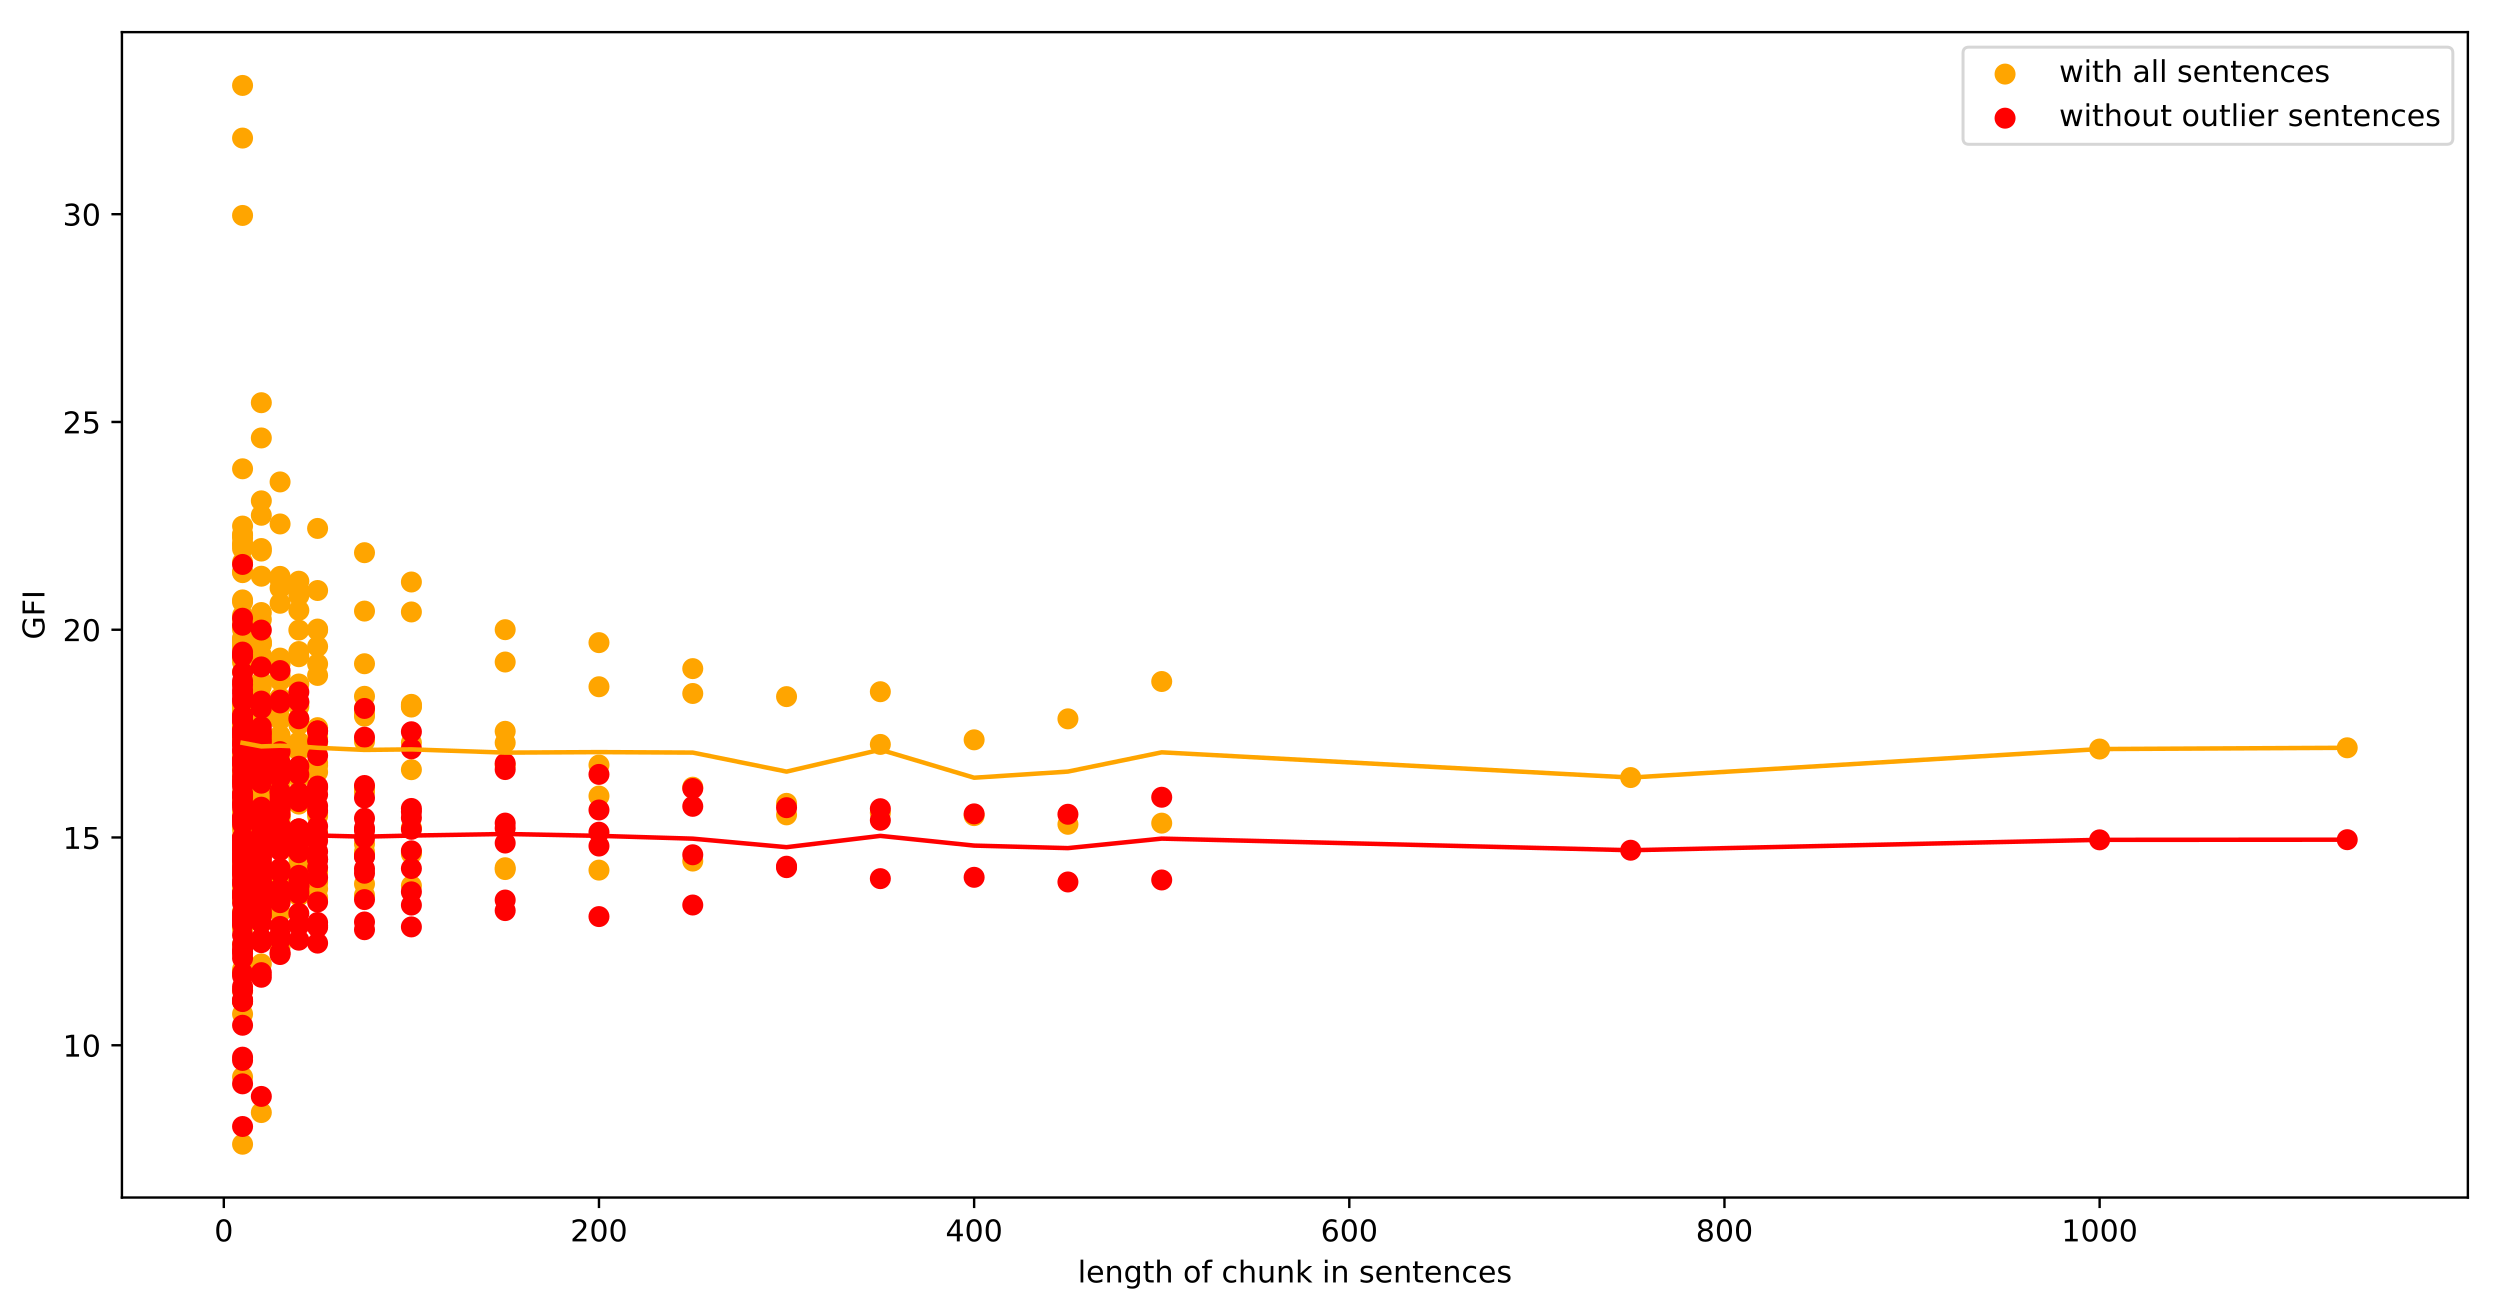 <?xml version="1.0" encoding="utf-8" standalone="no"?>
<!DOCTYPE svg PUBLIC "-//W3C//DTD SVG 1.1//EN"
  "http://www.w3.org/Graphics/SVG/1.1/DTD/svg11.dtd">
<!-- Created with matplotlib (https://matplotlib.org/) -->
<svg height="436.336pt" version="1.1" viewBox="0 0 832.503 436.336" width="832.503pt" xmlns="http://www.w3.org/2000/svg" xmlns:xlink="http://www.w3.org/1999/xlink">
 <defs>
  <style type="text/css">
*{stroke-linecap:butt;stroke-linejoin:round;}
  </style>
 </defs>
 <g id="figure_1">
  <g id="patch_1">
   <path d="M 0 436.336 
L 832.503 436.336 
L 832.503 0 
L 0 0 
z
" style="fill:#ffffff;"/>
  </g>
  <g id="axes_1">
   <g id="patch_2">
    <path d="M 40.603 398.78 
L 821.803 398.78 
L 821.803 10.7 
L 40.603 10.7 
z
" style="fill:#ffffff;"/>
   </g>
   <g id="PathCollection_1">
    <defs>
     <path d="M 0 3 
C 0.796 3 1.559 2.684 2.121 2.121 
C 2.684 1.559 3 0.796 3 0 
C 3 -0.796 2.684 -1.559 2.121 -2.121 
C 1.559 -2.684 0.796 -3 0 -3 
C -0.796 -3 -1.559 -2.684 -2.121 -2.121 
C -2.684 -1.559 -3 -0.796 -3 0 
C -3 0.796 -2.684 1.559 -2.121 2.121 
C -1.559 2.684 -0.796 3 0 3 
z
" id="me646dd57e3" style="stroke:#ffa500;"/>
    </defs>
    <g clip-path="url(#pea2d7efee6)">
     <use style="fill:#ffa500;stroke:#ffa500;" x="781.631" xlink:href="#me646dd57e3" y="249.015"/>
     <use style="fill:#ffa500;stroke:#ffa500;" x="699.177" xlink:href="#me646dd57e3" y="249.433"/>
     <use style="fill:#ffa500;stroke:#ffa500;" x="543.015" xlink:href="#me646dd57e3" y="258.928"/>
     <use style="fill:#ffa500;stroke:#ffa500;" x="386.853" xlink:href="#me646dd57e3" y="274.109"/>
     <use style="fill:#ffa500;stroke:#ffa500;" x="386.853" xlink:href="#me646dd57e3" y="226.943"/>
     <use style="fill:#ffa500;stroke:#ffa500;" x="355.621" xlink:href="#me646dd57e3" y="274.493"/>
     <use style="fill:#ffa500;stroke:#ffa500;" x="355.621" xlink:href="#me646dd57e3" y="239.375"/>
     <use style="fill:#ffa500;stroke:#ffa500;" x="324.388" xlink:href="#me646dd57e3" y="271.602"/>
     <use style="fill:#ffa500;stroke:#ffa500;" x="324.388" xlink:href="#me646dd57e3" y="246.364"/>
     <use style="fill:#ffa500;stroke:#ffa500;" x="293.156" xlink:href="#me646dd57e3" y="270.712"/>
     <use style="fill:#ffa500;stroke:#ffa500;" x="293.156" xlink:href="#me646dd57e3" y="247.891"/>
     <use style="fill:#ffa500;stroke:#ffa500;" x="293.156" xlink:href="#me646dd57e3" y="230.342"/>
     <use style="fill:#ffa500;stroke:#ffa500;" x="261.923" xlink:href="#me646dd57e3" y="267.519"/>
     <use style="fill:#ffa500;stroke:#ffa500;" x="261.923" xlink:href="#me646dd57e3" y="271.353"/>
     <use style="fill:#ffa500;stroke:#ffa500;" x="261.923" xlink:href="#me646dd57e3" y="231.975"/>
     <use style="fill:#ffa500;stroke:#ffa500;" x="230.691" xlink:href="#me646dd57e3" y="262.135"/>
     <use style="fill:#ffa500;stroke:#ffa500;" x="230.691" xlink:href="#me646dd57e3" y="286.738"/>
     <use style="fill:#ffa500;stroke:#ffa500;" x="230.691" xlink:href="#me646dd57e3" y="230.932"/>
     <use style="fill:#ffa500;stroke:#ffa500;" x="230.691" xlink:href="#me646dd57e3" y="222.65"/>
     <use style="fill:#ffa500;stroke:#ffa500;" x="199.458" xlink:href="#me646dd57e3" y="254.748"/>
     <use style="fill:#ffa500;stroke:#ffa500;" x="199.458" xlink:href="#me646dd57e3" y="289.751"/>
     <use style="fill:#ffa500;stroke:#ffa500;" x="199.458" xlink:href="#me646dd57e3" y="265.084"/>
     <use style="fill:#ffa500;stroke:#ffa500;" x="199.458" xlink:href="#me646dd57e3" y="228.687"/>
     <use style="fill:#ffa500;stroke:#ffa500;" x="199.458" xlink:href="#me646dd57e3" y="213.997"/>
     <use style="fill:#ffa500;stroke:#ffa500;" x="168.226" xlink:href="#me646dd57e3" y="247.338"/>
     <use style="fill:#ffa500;stroke:#ffa500;" x="168.226" xlink:href="#me646dd57e3" y="289.564"/>
     <use style="fill:#ffa500;stroke:#ffa500;" x="168.226" xlink:href="#me646dd57e3" y="288.956"/>
     <use style="fill:#ffa500;stroke:#ffa500;" x="168.226" xlink:href="#me646dd57e3" y="254.843"/>
     <use style="fill:#ffa500;stroke:#ffa500;" x="168.226" xlink:href="#me646dd57e3" y="220.453"/>
     <use style="fill:#ffa500;stroke:#ffa500;" x="168.226" xlink:href="#me646dd57e3" y="243.531"/>
     <use style="fill:#ffa500;stroke:#ffa500;" x="168.226" xlink:href="#me646dd57e3" y="209.684"/>
     <use style="fill:#ffa500;stroke:#ffa500;" x="136.994" xlink:href="#me646dd57e3" y="235.056"/>
     <use style="fill:#ffa500;stroke:#ffa500;" x="136.994" xlink:href="#me646dd57e3" y="275.695"/>
     <use style="fill:#ffa500;stroke:#ffa500;" x="136.994" xlink:href="#me646dd57e3" y="294.949"/>
     <use style="fill:#ffa500;stroke:#ffa500;" x="136.994" xlink:href="#me646dd57e3" y="283.788"/>
     <use style="fill:#ffa500;stroke:#ffa500;" x="136.994" xlink:href="#me646dd57e3" y="284.324"/>
     <use style="fill:#ffa500;stroke:#ffa500;" x="136.994" xlink:href="#me646dd57e3" y="247.303"/>
     <use style="fill:#ffa500;stroke:#ffa500;" x="136.994" xlink:href="#me646dd57e3" y="203.781"/>
     <use style="fill:#ffa500;stroke:#ffa500;" x="136.994" xlink:href="#me646dd57e3" y="256.304"/>
     <use style="fill:#ffa500;stroke:#ffa500;" x="136.994" xlink:href="#me646dd57e3" y="235.448"/>
     <use style="fill:#ffa500;stroke:#ffa500;" x="136.994" xlink:href="#me646dd57e3" y="193.806"/>
     <use style="fill:#ffa500;stroke:#ffa500;" x="136.994" xlink:href="#me646dd57e3" y="234.549"/>
     <use style="fill:#ffa500;stroke:#ffa500;" x="121.377" xlink:href="#me646dd57e3" y="231.873"/>
     <use style="fill:#ffa500;stroke:#ffa500;" x="121.377" xlink:href="#me646dd57e3" y="263.717"/>
     <use style="fill:#ffa500;stroke:#ffa500;" x="121.377" xlink:href="#me646dd57e3" y="281.026"/>
     <use style="fill:#ffa500;stroke:#ffa500;" x="121.377" xlink:href="#me646dd57e3" y="298.072"/>
     <use style="fill:#ffa500;stroke:#ffa500;" x="121.377" xlink:href="#me646dd57e3" y="283.675"/>
     <use style="fill:#ffa500;stroke:#ffa500;" x="121.377" xlink:href="#me646dd57e3" y="294.348"/>
     <use style="fill:#ffa500;stroke:#ffa500;" x="121.377" xlink:href="#me646dd57e3" y="263.033"/>
     <use style="fill:#ffa500;stroke:#ffa500;" x="121.377" xlink:href="#me646dd57e3" y="246.913"/>
     <use style="fill:#ffa500;stroke:#ffa500;" x="121.377" xlink:href="#me646dd57e3" y="203.493"/>
     <use style="fill:#ffa500;stroke:#ffa500;" x="121.377" xlink:href="#me646dd57e3" y="238.499"/>
     <use style="fill:#ffa500;stroke:#ffa500;" x="121.377" xlink:href="#me646dd57e3" y="262.333"/>
     <use style="fill:#ffa500;stroke:#ffa500;" x="121.377" xlink:href="#me646dd57e3" y="221.025"/>
     <use style="fill:#ffa500;stroke:#ffa500;" x="121.377" xlink:href="#me646dd57e3" y="184.044"/>
     <use style="fill:#ffa500;stroke:#ffa500;" x="121.377" xlink:href="#me646dd57e3" y="235.95"/>
     <use style="fill:#ffa500;stroke:#ffa500;" x="121.377" xlink:href="#me646dd57e3" y="237.829"/>
     <use style="fill:#ffa500;stroke:#ffa500;" x="105.761" xlink:href="#me646dd57e3" y="224.922"/>
     <use style="fill:#ffa500;stroke:#ffa500;" x="105.761" xlink:href="#me646dd57e3" y="245.46"/>
     <use style="fill:#ffa500;stroke:#ffa500;" x="105.761" xlink:href="#me646dd57e3" y="271.709"/>
     <use style="fill:#ffa500;stroke:#ffa500;" x="105.761" xlink:href="#me646dd57e3" y="278.198"/>
     <use style="fill:#ffa500;stroke:#ffa500;" x="105.761" xlink:href="#me646dd57e3" y="293.882"/>
     <use style="fill:#ffa500;stroke:#ffa500;" x="105.761" xlink:href="#me646dd57e3" y="295.974"/>
     <use style="fill:#ffa500;stroke:#ffa500;" x="105.761" xlink:href="#me646dd57e3" y="290.477"/>
     <use style="fill:#ffa500;stroke:#ffa500;" x="105.761" xlink:href="#me646dd57e3" y="277.237"/>
     <use style="fill:#ffa500;stroke:#ffa500;" x="105.761" xlink:href="#me646dd57e3" y="298.895"/>
     <use style="fill:#ffa500;stroke:#ffa500;" x="105.761" xlink:href="#me646dd57e3" y="270.658"/>
     <use style="fill:#ffa500;stroke:#ffa500;" x="105.761" xlink:href="#me646dd57e3" y="247.31"/>
     <use style="fill:#ffa500;stroke:#ffa500;" x="105.761" xlink:href="#me646dd57e3" y="246.926"/>
     <use style="fill:#ffa500;stroke:#ffa500;" x="105.761" xlink:href="#me646dd57e3" y="209.868"/>
     <use style="fill:#ffa500;stroke:#ffa500;" x="105.761" xlink:href="#me646dd57e3" y="196.639"/>
     <use style="fill:#ffa500;stroke:#ffa500;" x="105.761" xlink:href="#me646dd57e3" y="257.093"/>
     <use style="fill:#ffa500;stroke:#ffa500;" x="105.761" xlink:href="#me646dd57e3" y="254.05"/>
     <use style="fill:#ffa500;stroke:#ffa500;" x="105.761" xlink:href="#me646dd57e3" y="215.289"/>
     <use style="fill:#ffa500;stroke:#ffa500;" x="105.761" xlink:href="#me646dd57e3" y="254.89"/>
     <use style="fill:#ffa500;stroke:#ffa500;" x="105.761" xlink:href="#me646dd57e3" y="175.971"/>
     <use style="fill:#ffa500;stroke:#ffa500;" x="105.761" xlink:href="#me646dd57e3" y="209.478"/>
     <use style="fill:#ffa500;stroke:#ffa500;" x="105.761" xlink:href="#me646dd57e3" y="242.31"/>
     <use style="fill:#ffa500;stroke:#ffa500;" x="105.761" xlink:href="#me646dd57e3" y="221.096"/>
     <use style="fill:#ffa500;stroke:#ffa500;" x="99.515" xlink:href="#me646dd57e3" y="227.769"/>
     <use style="fill:#ffa500;stroke:#ffa500;" x="99.515" xlink:href="#me646dd57e3" y="235.318"/>
     <use style="fill:#ffa500;stroke:#ffa500;" x="99.515" xlink:href="#me646dd57e3" y="267.767"/>
     <use style="fill:#ffa500;stroke:#ffa500;" x="99.515" xlink:href="#me646dd57e3" y="265.953"/>
     <use style="fill:#ffa500;stroke:#ffa500;" x="99.515" xlink:href="#me646dd57e3" y="278.085"/>
     <use style="fill:#ffa500;stroke:#ffa500;" x="99.515" xlink:href="#me646dd57e3" y="298.36"/>
     <use style="fill:#ffa500;stroke:#ffa500;" x="99.515" xlink:href="#me646dd57e3" y="291.721"/>
     <use style="fill:#ffa500;stroke:#ffa500;" x="99.515" xlink:href="#me646dd57e3" y="277.851"/>
     <use style="fill:#ffa500;stroke:#ffa500;" x="99.515" xlink:href="#me646dd57e3" y="293.445"/>
     <use style="fill:#ffa500;stroke:#ffa500;" x="99.515" xlink:href="#me646dd57e3" y="285.604"/>
     <use style="fill:#ffa500;stroke:#ffa500;" x="99.515" xlink:href="#me646dd57e3" y="282.77"/>
     <use style="fill:#ffa500;stroke:#ffa500;" x="99.515" xlink:href="#me646dd57e3" y="287.715"/>
     <use style="fill:#ffa500;stroke:#ffa500;" x="99.515" xlink:href="#me646dd57e3" y="255.683"/>
     <use style="fill:#ffa500;stroke:#ffa500;" x="99.515" xlink:href="#me646dd57e3" y="255.738"/>
     <use style="fill:#ffa500;stroke:#ffa500;" x="99.515" xlink:href="#me646dd57e3" y="239.469"/>
     <use style="fill:#ffa500;stroke:#ffa500;" x="99.515" xlink:href="#me646dd57e3" y="198.329"/>
     <use style="fill:#ffa500;stroke:#ffa500;" x="99.515" xlink:href="#me646dd57e3" y="203.243"/>
     <use style="fill:#ffa500;stroke:#ffa500;" x="99.515" xlink:href="#me646dd57e3" y="233.98"/>
     <use style="fill:#ffa500;stroke:#ffa500;" x="99.515" xlink:href="#me646dd57e3" y="247.407"/>
     <use style="fill:#ffa500;stroke:#ffa500;" x="99.515" xlink:href="#me646dd57e3" y="259.085"/>
     <use style="fill:#ffa500;stroke:#ffa500;" x="99.515" xlink:href="#me646dd57e3" y="209.811"/>
     <use style="fill:#ffa500;stroke:#ffa500;" x="99.515" xlink:href="#me646dd57e3" y="247.024"/>
     <use style="fill:#ffa500;stroke:#ffa500;" x="99.515" xlink:href="#me646dd57e3" y="196.695"/>
     <use style="fill:#ffa500;stroke:#ffa500;" x="99.515" xlink:href="#me646dd57e3" y="193.538"/>
     <use style="fill:#ffa500;stroke:#ffa500;" x="99.515" xlink:href="#me646dd57e3" y="216.962"/>
     <use style="fill:#ffa500;stroke:#ffa500;" x="99.515" xlink:href="#me646dd57e3" y="241.322"/>
     <use style="fill:#ffa500;stroke:#ffa500;" x="99.515" xlink:href="#me646dd57e3" y="250.011"/>
     <use style="fill:#ffa500;stroke:#ffa500;" x="99.515" xlink:href="#me646dd57e3" y="218.687"/>
     <use style="fill:#ffa500;stroke:#ffa500;" x="93.268" xlink:href="#me646dd57e3" y="221.038"/>
     <use style="fill:#ffa500;stroke:#ffa500;" x="93.268" xlink:href="#me646dd57e3" y="247.254"/>
     <use style="fill:#ffa500;stroke:#ffa500;" x="93.268" xlink:href="#me646dd57e3" y="232.29"/>
     <use style="fill:#ffa500;stroke:#ffa500;" x="93.268" xlink:href="#me646dd57e3" y="272.071"/>
     <use style="fill:#ffa500;stroke:#ffa500;" x="93.268" xlink:href="#me646dd57e3" y="261.659"/>
     <use style="fill:#ffa500;stroke:#ffa500;" x="93.268" xlink:href="#me646dd57e3" y="272.15"/>
     <use style="fill:#ffa500;stroke:#ffa500;" x="93.268" xlink:href="#me646dd57e3" y="291.224"/>
     <use style="fill:#ffa500;stroke:#ffa500;" x="93.268" xlink:href="#me646dd57e3" y="298.363"/>
     <use style="fill:#ffa500;stroke:#ffa500;" x="93.268" xlink:href="#me646dd57e3" y="278.839"/>
     <use style="fill:#ffa500;stroke:#ffa500;" x="93.268" xlink:href="#me646dd57e3" y="303.904"/>
     <use style="fill:#ffa500;stroke:#ffa500;" x="93.268" xlink:href="#me646dd57e3" y="270.44"/>
     <use style="fill:#ffa500;stroke:#ffa500;" x="93.268" xlink:href="#me646dd57e3" y="294.663"/>
     <use style="fill:#ffa500;stroke:#ffa500;" x="93.268" xlink:href="#me646dd57e3" y="282.301"/>
     <use style="fill:#ffa500;stroke:#ffa500;" x="93.268" xlink:href="#me646dd57e3" y="273.784"/>
     <use style="fill:#ffa500;stroke:#ffa500;" x="93.268" xlink:href="#me646dd57e3" y="315.235"/>
     <use style="fill:#ffa500;stroke:#ffa500;" x="93.268" xlink:href="#me646dd57e3" y="266.2"/>
     <use style="fill:#ffa500;stroke:#ffa500;" x="93.268" xlink:href="#me646dd57e3" y="258.122"/>
     <use style="fill:#ffa500;stroke:#ffa500;" x="93.268" xlink:href="#me646dd57e3" y="244.863"/>
     <use style="fill:#ffa500;stroke:#ffa500;" x="93.268" xlink:href="#me646dd57e3" y="282.158"/>
     <use style="fill:#ffa500;stroke:#ffa500;" x="93.268" xlink:href="#me646dd57e3" y="219.143"/>
     <use style="fill:#ffa500;stroke:#ffa500;" x="93.268" xlink:href="#me646dd57e3" y="191.935"/>
     <use style="fill:#ffa500;stroke:#ffa500;" x="93.268" xlink:href="#me646dd57e3" y="239.069"/>
     <use style="fill:#ffa500;stroke:#ffa500;" x="93.268" xlink:href="#me646dd57e3" y="174.478"/>
     <use style="fill:#ffa500;stroke:#ffa500;" x="93.268" xlink:href="#me646dd57e3" y="249.431"/>
     <use style="fill:#ffa500;stroke:#ffa500;" x="93.268" xlink:href="#me646dd57e3" y="251.788"/>
     <use style="fill:#ffa500;stroke:#ffa500;" x="93.268" xlink:href="#me646dd57e3" y="250.7"/>
     <use style="fill:#ffa500;stroke:#ffa500;" x="93.268" xlink:href="#me646dd57e3" y="248.939"/>
     <use style="fill:#ffa500;stroke:#ffa500;" x="93.268" xlink:href="#me646dd57e3" y="195.85"/>
     <use style="fill:#ffa500;stroke:#ffa500;" x="93.268" xlink:href="#me646dd57e3" y="235.243"/>
     <use style="fill:#ffa500;stroke:#ffa500;" x="93.268" xlink:href="#me646dd57e3" y="268.548"/>
     <use style="fill:#ffa500;stroke:#ffa500;" x="93.268" xlink:href="#me646dd57e3" y="160.484"/>
     <use style="fill:#ffa500;stroke:#ffa500;" x="93.268" xlink:href="#me646dd57e3" y="193.034"/>
     <use style="fill:#ffa500;stroke:#ffa500;" x="93.268" xlink:href="#me646dd57e3" y="226.642"/>
     <use style="fill:#ffa500;stroke:#ffa500;" x="93.268" xlink:href="#me646dd57e3" y="239.717"/>
     <use style="fill:#ffa500;stroke:#ffa500;" x="93.268" xlink:href="#me646dd57e3" y="225.022"/>
     <use style="fill:#ffa500;stroke:#ffa500;" x="93.268" xlink:href="#me646dd57e3" y="250.511"/>
     <use style="fill:#ffa500;stroke:#ffa500;" x="93.268" xlink:href="#me646dd57e3" y="200.889"/>
     <use style="fill:#ffa500;stroke:#ffa500;" x="87.022" xlink:href="#me646dd57e3" y="228.555"/>
     <use style="fill:#ffa500;stroke:#ffa500;" x="87.022" xlink:href="#me646dd57e3" y="226.963"/>
     <use style="fill:#ffa500;stroke:#ffa500;" x="87.022" xlink:href="#me646dd57e3" y="247.335"/>
     <use style="fill:#ffa500;stroke:#ffa500;" x="87.022" xlink:href="#me646dd57e3" y="220.726"/>
     <use style="fill:#ffa500;stroke:#ffa500;" x="87.022" xlink:href="#me646dd57e3" y="248.495"/>
     <use style="fill:#ffa500;stroke:#ffa500;" x="87.022" xlink:href="#me646dd57e3" y="281.819"/>
     <use style="fill:#ffa500;stroke:#ffa500;" x="87.022" xlink:href="#me646dd57e3" y="258.233"/>
     <use style="fill:#ffa500;stroke:#ffa500;" x="87.022" xlink:href="#me646dd57e3" y="271.868"/>
     <use style="fill:#ffa500;stroke:#ffa500;" x="87.022" xlink:href="#me646dd57e3" y="268.951"/>
     <use style="fill:#ffa500;stroke:#ffa500;" x="87.022" xlink:href="#me646dd57e3" y="287.568"/>
     <use style="fill:#ffa500;stroke:#ffa500;" x="87.022" xlink:href="#me646dd57e3" y="276.269"/>
     <use style="fill:#ffa500;stroke:#ffa500;" x="87.022" xlink:href="#me646dd57e3" y="320.976"/>
     <use style="fill:#ffa500;stroke:#ffa500;" x="87.022" xlink:href="#me646dd57e3" y="295.623"/>
     <use style="fill:#ffa500;stroke:#ffa500;" x="87.022" xlink:href="#me646dd57e3" y="287.885"/>
     <use style="fill:#ffa500;stroke:#ffa500;" x="87.022" xlink:href="#me646dd57e3" y="290.568"/>
     <use style="fill:#ffa500;stroke:#ffa500;" x="87.022" xlink:href="#me646dd57e3" y="261.201"/>
     <use style="fill:#ffa500;stroke:#ffa500;" x="87.022" xlink:href="#me646dd57e3" y="307.233"/>
     <use style="fill:#ffa500;stroke:#ffa500;" x="87.022" xlink:href="#me646dd57e3" y="280.267"/>
     <use style="fill:#ffa500;stroke:#ffa500;" x="87.022" xlink:href="#me646dd57e3" y="285.641"/>
     <use style="fill:#ffa500;stroke:#ffa500;" x="87.022" xlink:href="#me646dd57e3" y="283.611"/>
     <use style="fill:#ffa500;stroke:#ffa500;" x="87.022" xlink:href="#me646dd57e3" y="263.135"/>
     <use style="fill:#ffa500;stroke:#ffa500;" x="87.022" xlink:href="#me646dd57e3" y="291.176"/>
     <use style="fill:#ffa500;stroke:#ffa500;" x="87.022" xlink:href="#me646dd57e3" y="370.48"/>
     <use style="fill:#ffa500;stroke:#ffa500;" x="87.022" xlink:href="#me646dd57e3" y="233.465"/>
     <use style="fill:#ffa500;stroke:#ffa500;" x="87.022" xlink:href="#me646dd57e3" y="262.315"/>
     <use style="fill:#ffa500;stroke:#ffa500;" x="87.022" xlink:href="#me646dd57e3" y="246.036"/>
     <use style="fill:#ffa500;stroke:#ffa500;" x="87.022" xlink:href="#me646dd57e3" y="244.201"/>
     <use style="fill:#ffa500;stroke:#ffa500;" x="87.022" xlink:href="#me646dd57e3" y="267.814"/>
     <use style="fill:#ffa500;stroke:#ffa500;" x="87.022" xlink:href="#me646dd57e3" y="295.985"/>
     <use style="fill:#ffa500;stroke:#ffa500;" x="87.022" xlink:href="#me646dd57e3" y="191.883"/>
     <use style="fill:#ffa500;stroke:#ffa500;" x="87.022" xlink:href="#me646dd57e3" y="183.502"/>
     <use style="fill:#ffa500;stroke:#ffa500;" x="87.022" xlink:href="#me646dd57e3" y="213.647"/>
     <use style="fill:#ffa500;stroke:#ffa500;" x="87.022" xlink:href="#me646dd57e3" y="246.068"/>
     <use style="fill:#ffa500;stroke:#ffa500;" x="87.022" xlink:href="#me646dd57e3" y="166.787"/>
     <use style="fill:#ffa500;stroke:#ffa500;" x="87.022" xlink:href="#me646dd57e3" y="206.292"/>
     <use style="fill:#ffa500;stroke:#ffa500;" x="87.022" xlink:href="#me646dd57e3" y="265.013"/>
     <use style="fill:#ffa500;stroke:#ffa500;" x="87.022" xlink:href="#me646dd57e3" y="238.055"/>
     <use style="fill:#ffa500;stroke:#ffa500;" x="87.022" xlink:href="#me646dd57e3" y="255.406"/>
     <use style="fill:#ffa500;stroke:#ffa500;" x="87.022" xlink:href="#me646dd57e3" y="259.536"/>
     <use style="fill:#ffa500;stroke:#ffa500;" x="87.022" xlink:href="#me646dd57e3" y="255.185"/>
     <use style="fill:#ffa500;stroke:#ffa500;" x="87.022" xlink:href="#me646dd57e3" y="269.228"/>
     <use style="fill:#ffa500;stroke:#ffa500;" x="87.022" xlink:href="#me646dd57e3" y="145.838"/>
     <use style="fill:#ffa500;stroke:#ffa500;" x="87.022" xlink:href="#me646dd57e3" y="232.427"/>
     <use style="fill:#ffa500;stroke:#ffa500;" x="87.022" xlink:href="#me646dd57e3" y="258.023"/>
     <use style="fill:#ffa500;stroke:#ffa500;" x="87.022" xlink:href="#me646dd57e3" y="261.392"/>
     <use style="fill:#ffa500;stroke:#ffa500;" x="87.022" xlink:href="#me646dd57e3" y="134.1"/>
     <use style="fill:#ffa500;stroke:#ffa500;" x="87.022" xlink:href="#me646dd57e3" y="203.972"/>
     <use style="fill:#ffa500;stroke:#ffa500;" x="87.022" xlink:href="#me646dd57e3" y="182.662"/>
     <use style="fill:#ffa500;stroke:#ffa500;" x="87.022" xlink:href="#me646dd57e3" y="218.124"/>
     <use style="fill:#ffa500;stroke:#ffa500;" x="87.022" xlink:href="#me646dd57e3" y="214.238"/>
     <use style="fill:#ffa500;stroke:#ffa500;" x="87.022" xlink:href="#me646dd57e3" y="267.964"/>
     <use style="fill:#ffa500;stroke:#ffa500;" x="87.022" xlink:href="#me646dd57e3" y="214.451"/>
     <use style="fill:#ffa500;stroke:#ffa500;" x="87.022" xlink:href="#me646dd57e3" y="264.905"/>
     <use style="fill:#ffa500;stroke:#ffa500;" x="87.022" xlink:href="#me646dd57e3" y="233.045"/>
     <use style="fill:#ffa500;stroke:#ffa500;" x="87.022" xlink:href="#me646dd57e3" y="171.586"/>
     <use style="fill:#ffa500;stroke:#ffa500;" x="87.022" xlink:href="#me646dd57e3" y="261.251"/>
     <use style="fill:#ffa500;stroke:#ffa500;" x="80.775" xlink:href="#me646dd57e3" y="212.862"/>
     <use style="fill:#ffa500;stroke:#ffa500;" x="80.775" xlink:href="#me646dd57e3" y="243.916"/>
     <use style="fill:#ffa500;stroke:#ffa500;" x="80.775" xlink:href="#me646dd57e3" y="204.931"/>
     <use style="fill:#ffa500;stroke:#ffa500;" x="80.775" xlink:href="#me646dd57e3" y="246.08"/>
     <use style="fill:#ffa500;stroke:#ffa500;" x="80.775" xlink:href="#me646dd57e3" y="212.466"/>
     <use style="fill:#ffa500;stroke:#ffa500;" x="80.775" xlink:href="#me646dd57e3" y="280.611"/>
     <use style="fill:#ffa500;stroke:#ffa500;" x="80.775" xlink:href="#me646dd57e3" y="238.374"/>
     <use style="fill:#ffa500;stroke:#ffa500;" x="80.775" xlink:href="#me646dd57e3" y="200.476"/>
     <use style="fill:#ffa500;stroke:#ffa500;" x="80.775" xlink:href="#me646dd57e3" y="253.346"/>
     <use style="fill:#ffa500;stroke:#ffa500;" x="80.775" xlink:href="#me646dd57e3" y="243.439"/>
     <use style="fill:#ffa500;stroke:#ffa500;" x="80.775" xlink:href="#me646dd57e3" y="337.676"/>
     <use style="fill:#ffa500;stroke:#ffa500;" x="80.775" xlink:href="#me646dd57e3" y="240.013"/>
     <use style="fill:#ffa500;stroke:#ffa500;" x="80.775" xlink:href="#me646dd57e3" y="240.337"/>
     <use style="fill:#ffa500;stroke:#ffa500;" x="80.775" xlink:href="#me646dd57e3" y="274.999"/>
     <use style="fill:#ffa500;stroke:#ffa500;" x="80.775" xlink:href="#me646dd57e3" y="265.391"/>
     <use style="fill:#ffa500;stroke:#ffa500;" x="80.775" xlink:href="#me646dd57e3" y="278.449"/>
     <use style="fill:#ffa500;stroke:#ffa500;" x="80.775" xlink:href="#me646dd57e3" y="241.081"/>
     <use style="fill:#ffa500;stroke:#ffa500;" x="80.775" xlink:href="#me646dd57e3" y="299.258"/>
     <use style="fill:#ffa500;stroke:#ffa500;" x="80.775" xlink:href="#me646dd57e3" y="264.032"/>
     <use style="fill:#ffa500;stroke:#ffa500;" x="80.775" xlink:href="#me646dd57e3" y="303.55"/>
     <use style="fill:#ffa500;stroke:#ffa500;" x="80.775" xlink:href="#me646dd57e3" y="291.429"/>
     <use style="fill:#ffa500;stroke:#ffa500;" x="80.775" xlink:href="#me646dd57e3" y="258.853"/>
     <use style="fill:#ffa500;stroke:#ffa500;" x="80.775" xlink:href="#me646dd57e3" y="308.23"/>
     <use style="fill:#ffa500;stroke:#ffa500;" x="80.775" xlink:href="#me646dd57e3" y="329.888"/>
     <use style="fill:#ffa500;stroke:#ffa500;" x="80.775" xlink:href="#me646dd57e3" y="276.34"/>
     <use style="fill:#ffa500;stroke:#ffa500;" x="80.775" xlink:href="#me646dd57e3" y="314.475"/>
     <use style="fill:#ffa500;stroke:#ffa500;" x="80.775" xlink:href="#me646dd57e3" y="247.456"/>
     <use style="fill:#ffa500;stroke:#ffa500;" x="80.775" xlink:href="#me646dd57e3" y="333.518"/>
     <use style="fill:#ffa500;stroke:#ffa500;" x="80.775" xlink:href="#me646dd57e3" y="288.371"/>
     <use style="fill:#ffa500;stroke:#ffa500;" x="80.775" xlink:href="#me646dd57e3" y="287.348"/>
     <use style="fill:#ffa500;stroke:#ffa500;" x="80.775" xlink:href="#me646dd57e3" y="238.997"/>
     <use style="fill:#ffa500;stroke:#ffa500;" x="80.775" xlink:href="#me646dd57e3" y="282.262"/>
     <use style="fill:#ffa500;stroke:#ffa500;" x="80.775" xlink:href="#me646dd57e3" y="288.419"/>
     <use style="fill:#ffa500;stroke:#ffa500;" x="80.775" xlink:href="#me646dd57e3" y="323.736"/>
     <use style="fill:#ffa500;stroke:#ffa500;" x="80.775" xlink:href="#me646dd57e3" y="322.804"/>
     <use style="fill:#ffa500;stroke:#ffa500;" x="80.775" xlink:href="#me646dd57e3" y="243.877"/>
     <use style="fill:#ffa500;stroke:#ffa500;" x="80.775" xlink:href="#me646dd57e3" y="282.323"/>
     <use style="fill:#ffa500;stroke:#ffa500;" x="80.775" xlink:href="#me646dd57e3" y="287.073"/>
     <use style="fill:#ffa500;stroke:#ffa500;" x="80.775" xlink:href="#me646dd57e3" y="270.462"/>
     <use style="fill:#ffa500;stroke:#ffa500;" x="80.775" xlink:href="#me646dd57e3" y="295.789"/>
     <use style="fill:#ffa500;stroke:#ffa500;" x="80.775" xlink:href="#me646dd57e3" y="247.397"/>
     <use style="fill:#ffa500;stroke:#ffa500;" x="80.775" xlink:href="#me646dd57e3" y="279.558"/>
     <use style="fill:#ffa500;stroke:#ffa500;" x="80.775" xlink:href="#me646dd57e3" y="287.072"/>
     <use style="fill:#ffa500;stroke:#ffa500;" x="80.775" xlink:href="#me646dd57e3" y="257.069"/>
     <use style="fill:#ffa500;stroke:#ffa500;" x="80.775" xlink:href="#me646dd57e3" y="381.028"/>
     <use style="fill:#ffa500;stroke:#ffa500;" x="80.775" xlink:href="#me646dd57e3" y="358.64"/>
     <use style="fill:#ffa500;stroke:#ffa500;" x="80.775" xlink:href="#me646dd57e3" y="213.854"/>
     <use style="fill:#ffa500;stroke:#ffa500;" x="80.775" xlink:href="#me646dd57e3" y="254.202"/>
     <use style="fill:#ffa500;stroke:#ffa500;" x="80.775" xlink:href="#me646dd57e3" y="251.135"/>
     <use style="fill:#ffa500;stroke:#ffa500;" x="80.775" xlink:href="#me646dd57e3" y="273.451"/>
     <use style="fill:#ffa500;stroke:#ffa500;" x="80.775" xlink:href="#me646dd57e3" y="245.972"/>
     <use style="fill:#ffa500;stroke:#ffa500;" x="80.775" xlink:href="#me646dd57e3" y="246.095"/>
     <use style="fill:#ffa500;stroke:#ffa500;" x="80.775" xlink:href="#me646dd57e3" y="245.502"/>
     <use style="fill:#ffa500;stroke:#ffa500;" x="80.775" xlink:href="#me646dd57e3" y="242.907"/>
     <use style="fill:#ffa500;stroke:#ffa500;" x="80.775" xlink:href="#me646dd57e3" y="254.901"/>
     <use style="fill:#ffa500;stroke:#ffa500;" x="80.775" xlink:href="#me646dd57e3" y="279.334"/>
     <use style="fill:#ffa500;stroke:#ffa500;" x="80.775" xlink:href="#me646dd57e3" y="309.422"/>
     <use style="fill:#ffa500;stroke:#ffa500;" x="80.775" xlink:href="#me646dd57e3" y="282.287"/>
     <use style="fill:#ffa500;stroke:#ffa500;" x="80.775" xlink:href="#me646dd57e3" y="199.771"/>
     <use style="fill:#ffa500;stroke:#ffa500;" x="80.775" xlink:href="#me646dd57e3" y="182.741"/>
     <use style="fill:#ffa500;stroke:#ffa500;" x="80.775" xlink:href="#me646dd57e3" y="179.188"/>
     <use style="fill:#ffa500;stroke:#ffa500;" x="80.775" xlink:href="#me646dd57e3" y="187.214"/>
     <use style="fill:#ffa500;stroke:#ffa500;" x="80.775" xlink:href="#me646dd57e3" y="208.714"/>
     <use style="fill:#ffa500;stroke:#ffa500;" x="80.775" xlink:href="#me646dd57e3" y="218.324"/>
     <use style="fill:#ffa500;stroke:#ffa500;" x="80.775" xlink:href="#me646dd57e3" y="253.353"/>
     <use style="fill:#ffa500;stroke:#ffa500;" x="80.775" xlink:href="#me646dd57e3" y="238.946"/>
     <use style="fill:#ffa500;stroke:#ffa500;" x="80.775" xlink:href="#me646dd57e3" y="177.844"/>
     <use style="fill:#ffa500;stroke:#ffa500;" x="80.775" xlink:href="#me646dd57e3" y="156.108"/>
     <use style="fill:#ffa500;stroke:#ffa500;" x="80.775" xlink:href="#me646dd57e3" y="190.441"/>
     <use style="fill:#ffa500;stroke:#ffa500;" x="80.775" xlink:href="#me646dd57e3" y="219.511"/>
     <use style="fill:#ffa500;stroke:#ffa500;" x="80.775" xlink:href="#me646dd57e3" y="288.393"/>
     <use style="fill:#ffa500;stroke:#ffa500;" x="80.775" xlink:href="#me646dd57e3" y="243.576"/>
     <use style="fill:#ffa500;stroke:#ffa500;" x="80.775" xlink:href="#me646dd57e3" y="223.685"/>
     <use style="fill:#ffa500;stroke:#ffa500;" x="80.775" xlink:href="#me646dd57e3" y="252.958"/>
     <use style="fill:#ffa500;stroke:#ffa500;" x="80.775" xlink:href="#me646dd57e3" y="279.088"/>
     <use style="fill:#ffa500;stroke:#ffa500;" x="80.775" xlink:href="#me646dd57e3" y="233.973"/>
     <use style="fill:#ffa500;stroke:#ffa500;" x="80.775" xlink:href="#me646dd57e3" y="234.948"/>
     <use style="fill:#ffa500;stroke:#ffa500;" x="80.775" xlink:href="#me646dd57e3" y="281.65"/>
     <use style="fill:#ffa500;stroke:#ffa500;" x="80.775" xlink:href="#me646dd57e3" y="243.576"/>
     <use style="fill:#ffa500;stroke:#ffa500;" x="80.775" xlink:href="#me646dd57e3" y="215.919"/>
     <use style="fill:#ffa500;stroke:#ffa500;" x="80.775" xlink:href="#me646dd57e3" y="235.281"/>
     <use style="fill:#ffa500;stroke:#ffa500;" x="80.775" xlink:href="#me646dd57e3" y="305.381"/>
     <use style="fill:#ffa500;stroke:#ffa500;" x="80.775" xlink:href="#me646dd57e3" y="260.715"/>
     <use style="fill:#ffa500;stroke:#ffa500;" x="80.775" xlink:href="#me646dd57e3" y="28.452"/>
     <use style="fill:#ffa500;stroke:#ffa500;" x="80.775" xlink:href="#me646dd57e3" y="236.096"/>
     <use style="fill:#ffa500;stroke:#ffa500;" x="80.775" xlink:href="#me646dd57e3" y="227.652"/>
     <use style="fill:#ffa500;stroke:#ffa500;" x="80.775" xlink:href="#me646dd57e3" y="236.393"/>
     <use style="fill:#ffa500;stroke:#ffa500;" x="80.775" xlink:href="#me646dd57e3" y="281.981"/>
     <use style="fill:#ffa500;stroke:#ffa500;" x="80.775" xlink:href="#me646dd57e3" y="282.198"/>
     <use style="fill:#ffa500;stroke:#ffa500;" x="80.775" xlink:href="#me646dd57e3" y="241.538"/>
     <use style="fill:#ffa500;stroke:#ffa500;" x="80.775" xlink:href="#me646dd57e3" y="206.292"/>
     <use style="fill:#ffa500;stroke:#ffa500;" x="80.775" xlink:href="#me646dd57e3" y="45.978"/>
     <use style="fill:#ffa500;stroke:#ffa500;" x="80.775" xlink:href="#me646dd57e3" y="190.689"/>
     <use style="fill:#ffa500;stroke:#ffa500;" x="80.775" xlink:href="#me646dd57e3" y="214.869"/>
     <use style="fill:#ffa500;stroke:#ffa500;" x="80.775" xlink:href="#me646dd57e3" y="181.486"/>
     <use style="fill:#ffa500;stroke:#ffa500;" x="80.775" xlink:href="#me646dd57e3" y="181.033"/>
     <use style="fill:#ffa500;stroke:#ffa500;" x="80.775" xlink:href="#me646dd57e3" y="175.186"/>
     <use style="fill:#ffa500;stroke:#ffa500;" x="80.775" xlink:href="#me646dd57e3" y="267.422"/>
     <use style="fill:#ffa500;stroke:#ffa500;" x="80.775" xlink:href="#me646dd57e3" y="244.364"/>
     <use style="fill:#ffa500;stroke:#ffa500;" x="80.775" xlink:href="#me646dd57e3" y="178.375"/>
     <use style="fill:#ffa500;stroke:#ffa500;" x="80.775" xlink:href="#me646dd57e3" y="240.658"/>
     <use style="fill:#ffa500;stroke:#ffa500;" x="80.775" xlink:href="#me646dd57e3" y="299.652"/>
     <use style="fill:#ffa500;stroke:#ffa500;" x="80.775" xlink:href="#me646dd57e3" y="220.611"/>
     <use style="fill:#ffa500;stroke:#ffa500;" x="80.775" xlink:href="#me646dd57e3" y="208.239"/>
     <use style="fill:#ffa500;stroke:#ffa500;" x="80.775" xlink:href="#me646dd57e3" y="246.295"/>
     <use style="fill:#ffa500;stroke:#ffa500;" x="80.775" xlink:href="#me646dd57e3" y="285.281"/>
     <use style="fill:#ffa500;stroke:#ffa500;" x="80.775" xlink:href="#me646dd57e3" y="209.718"/>
     <use style="fill:#ffa500;stroke:#ffa500;" x="80.775" xlink:href="#me646dd57e3" y="255.86"/>
     <use style="fill:#ffa500;stroke:#ffa500;" x="80.775" xlink:href="#me646dd57e3" y="71.746"/>
     <use style="fill:#ffa500;stroke:#ffa500;" x="80.775" xlink:href="#me646dd57e3" y="265.839"/>
     <use style="fill:#ffa500;stroke:#ffa500;" x="80.775" xlink:href="#me646dd57e3" y="259.108"/>
     <use style="fill:#ffa500;stroke:#ffa500;" x="80.775" xlink:href="#me646dd57e3" y="259.238"/>
     <use style="fill:#ffa500;stroke:#ffa500;" x="80.775" xlink:href="#me646dd57e3" y="237.178"/>
    </g>
   </g>
   <g id="PathCollection_2">
    <defs>
     <path d="M 0 3 
C 0.796 3 1.559 2.684 2.121 2.121 
C 2.684 1.559 3 0.796 3 0 
C 3 -0.796 2.684 -1.559 2.121 -2.121 
C 1.559 -2.684 0.796 -3 0 -3 
C -0.796 -3 -1.559 -2.684 -2.121 -2.121 
C -2.684 -1.559 -3 -0.796 -3 0 
C -3 0.796 -2.684 1.559 -2.121 2.121 
C -1.559 2.684 -0.796 3 0 3 
z
" id="mff557acdc3" style="stroke:#ff0000;"/>
    </defs>
    <g clip-path="url(#pea2d7efee6)">
     <use style="fill:#ff0000;stroke:#ff0000;" x="781.631" xlink:href="#mff557acdc3" y="279.616"/>
     <use style="fill:#ff0000;stroke:#ff0000;" x="699.177" xlink:href="#mff557acdc3" y="279.669"/>
     <use style="fill:#ff0000;stroke:#ff0000;" x="543.015" xlink:href="#mff557acdc3" y="283.128"/>
     <use style="fill:#ff0000;stroke:#ff0000;" x="386.853" xlink:href="#mff557acdc3" y="293.031"/>
     <use style="fill:#ff0000;stroke:#ff0000;" x="386.853" xlink:href="#mff557acdc3" y="265.485"/>
     <use style="fill:#ff0000;stroke:#ff0000;" x="355.621" xlink:href="#mff557acdc3" y="293.697"/>
     <use style="fill:#ff0000;stroke:#ff0000;" x="355.621" xlink:href="#mff557acdc3" y="271.152"/>
     <use style="fill:#ff0000;stroke:#ff0000;" x="324.388" xlink:href="#mff557acdc3" y="292.147"/>
     <use style="fill:#ff0000;stroke:#ff0000;" x="324.388" xlink:href="#mff557acdc3" y="271.022"/>
     <use style="fill:#ff0000;stroke:#ff0000;" x="293.156" xlink:href="#mff557acdc3" y="292.591"/>
     <use style="fill:#ff0000;stroke:#ff0000;" x="293.156" xlink:href="#mff557acdc3" y="273.149"/>
     <use style="fill:#ff0000;stroke:#ff0000;" x="293.156" xlink:href="#mff557acdc3" y="269.302"/>
     <use style="fill:#ff0000;stroke:#ff0000;" x="261.923" xlink:href="#mff557acdc3" y="288.93"/>
     <use style="fill:#ff0000;stroke:#ff0000;" x="261.923" xlink:href="#mff557acdc3" y="288.446"/>
     <use style="fill:#ff0000;stroke:#ff0000;" x="261.923" xlink:href="#mff557acdc3" y="268.954"/>
     <use style="fill:#ff0000;stroke:#ff0000;" x="230.691" xlink:href="#mff557acdc3" y="284.641"/>
     <use style="fill:#ff0000;stroke:#ff0000;" x="230.691" xlink:href="#mff557acdc3" y="301.371"/>
     <use style="fill:#ff0000;stroke:#ff0000;" x="230.691" xlink:href="#mff557acdc3" y="262.57"/>
     <use style="fill:#ff0000;stroke:#ff0000;" x="230.691" xlink:href="#mff557acdc3" y="268.511"/>
     <use style="fill:#ff0000;stroke:#ff0000;" x="199.458" xlink:href="#mff557acdc3" y="277.118"/>
     <use style="fill:#ff0000;stroke:#ff0000;" x="199.458" xlink:href="#mff557acdc3" y="305.223"/>
     <use style="fill:#ff0000;stroke:#ff0000;" x="199.458" xlink:href="#mff557acdc3" y="281.738"/>
     <use style="fill:#ff0000;stroke:#ff0000;" x="199.458" xlink:href="#mff557acdc3" y="257.877"/>
     <use style="fill:#ff0000;stroke:#ff0000;" x="199.458" xlink:href="#mff557acdc3" y="269.725"/>
     <use style="fill:#ff0000;stroke:#ff0000;" x="168.226" xlink:href="#mff557acdc3" y="275.796"/>
     <use style="fill:#ff0000;stroke:#ff0000;" x="168.226" xlink:href="#mff557acdc3" y="299.713"/>
     <use style="fill:#ff0000;stroke:#ff0000;" x="168.226" xlink:href="#mff557acdc3" y="303.229"/>
     <use style="fill:#ff0000;stroke:#ff0000;" x="168.226" xlink:href="#mff557acdc3" y="274.09"/>
     <use style="fill:#ff0000;stroke:#ff0000;" x="168.226" xlink:href="#mff557acdc3" y="256.263"/>
     <use style="fill:#ff0000;stroke:#ff0000;" x="168.226" xlink:href="#mff557acdc3" y="280.73"/>
     <use style="fill:#ff0000;stroke:#ff0000;" x="168.226" xlink:href="#mff557acdc3" y="254.183"/>
     <use style="fill:#ff0000;stroke:#ff0000;" x="136.994" xlink:href="#mff557acdc3" y="270.328"/>
     <use style="fill:#ff0000;stroke:#ff0000;" x="136.994" xlink:href="#mff557acdc3" y="283.333"/>
     <use style="fill:#ff0000;stroke:#ff0000;" x="136.994" xlink:href="#mff557acdc3" y="308.663"/>
     <use style="fill:#ff0000;stroke:#ff0000;" x="136.994" xlink:href="#mff557acdc3" y="301.391"/>
     <use style="fill:#ff0000;stroke:#ff0000;" x="136.994" xlink:href="#mff557acdc3" y="296.984"/>
     <use style="fill:#ff0000;stroke:#ff0000;" x="136.994" xlink:href="#mff557acdc3" y="269.219"/>
     <use style="fill:#ff0000;stroke:#ff0000;" x="136.994" xlink:href="#mff557acdc3" y="243.675"/>
     <use style="fill:#ff0000;stroke:#ff0000;" x="136.994" xlink:href="#mff557acdc3" y="272.342"/>
     <use style="fill:#ff0000;stroke:#ff0000;" x="136.994" xlink:href="#mff557acdc3" y="289.221"/>
     <use style="fill:#ff0000;stroke:#ff0000;" x="136.994" xlink:href="#mff557acdc3" y="249.366"/>
     <use style="fill:#ff0000;stroke:#ff0000;" x="136.994" xlink:href="#mff557acdc3" y="276.16"/>
     <use style="fill:#ff0000;stroke:#ff0000;" x="121.377" xlink:href="#mff557acdc3" y="265.723"/>
     <use style="fill:#ff0000;stroke:#ff0000;" x="121.377" xlink:href="#mff557acdc3" y="285.182"/>
     <use style="fill:#ff0000;stroke:#ff0000;" x="121.377" xlink:href="#mff557acdc3" y="289.288"/>
     <use style="fill:#ff0000;stroke:#ff0000;" x="121.377" xlink:href="#mff557acdc3" y="309.592"/>
     <use style="fill:#ff0000;stroke:#ff0000;" x="121.377" xlink:href="#mff557acdc3" y="299.561"/>
     <use style="fill:#ff0000;stroke:#ff0000;" x="121.377" xlink:href="#mff557acdc3" y="307.023"/>
     <use style="fill:#ff0000;stroke:#ff0000;" x="121.377" xlink:href="#mff557acdc3" y="275.746"/>
     <use style="fill:#ff0000;stroke:#ff0000;" x="121.377" xlink:href="#mff557acdc3" y="272.488"/>
     <use style="fill:#ff0000;stroke:#ff0000;" x="121.377" xlink:href="#mff557acdc3" y="235.914"/>
     <use style="fill:#ff0000;stroke:#ff0000;" x="121.377" xlink:href="#mff557acdc3" y="279.06"/>
     <use style="fill:#ff0000;stroke:#ff0000;" x="121.377" xlink:href="#mff557acdc3" y="276.583"/>
     <use style="fill:#ff0000;stroke:#ff0000;" x="121.377" xlink:href="#mff557acdc3" y="285.121"/>
     <use style="fill:#ff0000;stroke:#ff0000;" x="121.377" xlink:href="#mff557acdc3" y="245.484"/>
     <use style="fill:#ff0000;stroke:#ff0000;" x="121.377" xlink:href="#mff557acdc3" y="261.572"/>
     <use style="fill:#ff0000;stroke:#ff0000;" x="121.377" xlink:href="#mff557acdc3" y="290.792"/>
     <use style="fill:#ff0000;stroke:#ff0000;" x="105.761" xlink:href="#mff557acdc3" y="264.623"/>
     <use style="fill:#ff0000;stroke:#ff0000;" x="105.761" xlink:href="#mff557acdc3" y="275.157"/>
     <use style="fill:#ff0000;stroke:#ff0000;" x="105.761" xlink:href="#mff557acdc3" y="286.153"/>
     <use style="fill:#ff0000;stroke:#ff0000;" x="105.761" xlink:href="#mff557acdc3" y="280.012"/>
     <use style="fill:#ff0000;stroke:#ff0000;" x="105.761" xlink:href="#mff557acdc3" y="308.772"/>
     <use style="fill:#ff0000;stroke:#ff0000;" x="105.761" xlink:href="#mff557acdc3" y="308.216"/>
     <use style="fill:#ff0000;stroke:#ff0000;" x="105.761" xlink:href="#mff557acdc3" y="314.06"/>
     <use style="fill:#ff0000;stroke:#ff0000;" x="105.761" xlink:href="#mff557acdc3" y="288.894"/>
     <use style="fill:#ff0000;stroke:#ff0000;" x="105.761" xlink:href="#mff557acdc3" y="307.185"/>
     <use style="fill:#ff0000;stroke:#ff0000;" x="105.761" xlink:href="#mff557acdc3" y="286.154"/>
     <use style="fill:#ff0000;stroke:#ff0000;" x="105.761" xlink:href="#mff557acdc3" y="268.38"/>
     <use style="fill:#ff0000;stroke:#ff0000;" x="105.761" xlink:href="#mff557acdc3" y="269.993"/>
     <use style="fill:#ff0000;stroke:#ff0000;" x="105.761" xlink:href="#mff557acdc3" y="243.375"/>
     <use style="fill:#ff0000;stroke:#ff0000;" x="105.761" xlink:href="#mff557acdc3" y="243.454"/>
     <use style="fill:#ff0000;stroke:#ff0000;" x="105.761" xlink:href="#mff557acdc3" y="283.577"/>
     <use style="fill:#ff0000;stroke:#ff0000;" x="105.761" xlink:href="#mff557acdc3" y="262.261"/>
     <use style="fill:#ff0000;stroke:#ff0000;" x="105.761" xlink:href="#mff557acdc3" y="300.366"/>
     <use style="fill:#ff0000;stroke:#ff0000;" x="105.761" xlink:href="#mff557acdc3" y="277.712"/>
     <use style="fill:#ff0000;stroke:#ff0000;" x="105.761" xlink:href="#mff557acdc3" y="251.609"/>
     <use style="fill:#ff0000;stroke:#ff0000;" x="105.761" xlink:href="#mff557acdc3" y="246.829"/>
     <use style="fill:#ff0000;stroke:#ff0000;" x="105.761" xlink:href="#mff557acdc3" y="261.768"/>
     <use style="fill:#ff0000;stroke:#ff0000;" x="105.761" xlink:href="#mff557acdc3" y="292.24"/>
     <use style="fill:#ff0000;stroke:#ff0000;" x="99.515" xlink:href="#mff557acdc3" y="264.913"/>
     <use style="fill:#ff0000;stroke:#ff0000;" x="99.515" xlink:href="#mff557acdc3" y="266.181"/>
     <use style="fill:#ff0000;stroke:#ff0000;" x="99.515" xlink:href="#mff557acdc3" y="278.436"/>
     <use style="fill:#ff0000;stroke:#ff0000;" x="99.515" xlink:href="#mff557acdc3" y="294.701"/>
     <use style="fill:#ff0000;stroke:#ff0000;" x="99.515" xlink:href="#mff557acdc3" y="278.328"/>
     <use style="fill:#ff0000;stroke:#ff0000;" x="99.515" xlink:href="#mff557acdc3" y="313.079"/>
     <use style="fill:#ff0000;stroke:#ff0000;" x="99.515" xlink:href="#mff557acdc3" y="308.254"/>
     <use style="fill:#ff0000;stroke:#ff0000;" x="99.515" xlink:href="#mff557acdc3" y="295.419"/>
     <use style="fill:#ff0000;stroke:#ff0000;" x="99.515" xlink:href="#mff557acdc3" y="307.666"/>
     <use style="fill:#ff0000;stroke:#ff0000;" x="99.515" xlink:href="#mff557acdc3" y="297.664"/>
     <use style="fill:#ff0000;stroke:#ff0000;" x="99.515" xlink:href="#mff557acdc3" y="296.769"/>
     <use style="fill:#ff0000;stroke:#ff0000;" x="99.515" xlink:href="#mff557acdc3" y="291.486"/>
     <use style="fill:#ff0000;stroke:#ff0000;" x="99.515" xlink:href="#mff557acdc3" y="277.046"/>
     <use style="fill:#ff0000;stroke:#ff0000;" x="99.515" xlink:href="#mff557acdc3" y="276.047"/>
     <use style="fill:#ff0000;stroke:#ff0000;" x="99.515" xlink:href="#mff557acdc3" y="266.931"/>
     <use style="fill:#ff0000;stroke:#ff0000;" x="99.515" xlink:href="#mff557acdc3" y="239.346"/>
     <use style="fill:#ff0000;stroke:#ff0000;" x="99.515" xlink:href="#mff557acdc3" y="230.443"/>
     <use style="fill:#ff0000;stroke:#ff0000;" x="99.515" xlink:href="#mff557acdc3" y="294.888"/>
     <use style="fill:#ff0000;stroke:#ff0000;" x="99.515" xlink:href="#mff557acdc3" y="264.529"/>
     <use style="fill:#ff0000;stroke:#ff0000;" x="99.515" xlink:href="#mff557acdc3" y="263.934"/>
     <use style="fill:#ff0000;stroke:#ff0000;" x="99.515" xlink:href="#mff557acdc3" y="293.69"/>
     <use style="fill:#ff0000;stroke:#ff0000;" x="99.515" xlink:href="#mff557acdc3" y="275.987"/>
     <use style="fill:#ff0000;stroke:#ff0000;" x="99.515" xlink:href="#mff557acdc3" y="283.947"/>
     <use style="fill:#ff0000;stroke:#ff0000;" x="99.515" xlink:href="#mff557acdc3" y="233.677"/>
     <use style="fill:#ff0000;stroke:#ff0000;" x="99.515" xlink:href="#mff557acdc3" y="255.159"/>
     <use style="fill:#ff0000;stroke:#ff0000;" x="99.515" xlink:href="#mff557acdc3" y="257.929"/>
     <use style="fill:#ff0000;stroke:#ff0000;" x="99.515" xlink:href="#mff557acdc3" y="280.885"/>
     <use style="fill:#ff0000;stroke:#ff0000;" x="99.515" xlink:href="#mff557acdc3" y="304.156"/>
     <use style="fill:#ff0000;stroke:#ff0000;" x="93.268" xlink:href="#mff557acdc3" y="266.433"/>
     <use style="fill:#ff0000;stroke:#ff0000;" x="93.268" xlink:href="#mff557acdc3" y="269.323"/>
     <use style="fill:#ff0000;stroke:#ff0000;" x="93.268" xlink:href="#mff557acdc3" y="265.045"/>
     <use style="fill:#ff0000;stroke:#ff0000;" x="93.268" xlink:href="#mff557acdc3" y="277.578"/>
     <use style="fill:#ff0000;stroke:#ff0000;" x="93.268" xlink:href="#mff557acdc3" y="297.7"/>
     <use style="fill:#ff0000;stroke:#ff0000;" x="93.268" xlink:href="#mff557acdc3" y="276.741"/>
     <use style="fill:#ff0000;stroke:#ff0000;" x="93.268" xlink:href="#mff557acdc3" y="290.554"/>
     <use style="fill:#ff0000;stroke:#ff0000;" x="93.268" xlink:href="#mff557acdc3" y="317.186"/>
     <use style="fill:#ff0000;stroke:#ff0000;" x="93.268" xlink:href="#mff557acdc3" y="298.856"/>
     <use style="fill:#ff0000;stroke:#ff0000;" x="93.268" xlink:href="#mff557acdc3" y="308.501"/>
     <use style="fill:#ff0000;stroke:#ff0000;" x="93.268" xlink:href="#mff557acdc3" y="295.948"/>
     <use style="fill:#ff0000;stroke:#ff0000;" x="93.268" xlink:href="#mff557acdc3" y="311.168"/>
     <use style="fill:#ff0000;stroke:#ff0000;" x="93.268" xlink:href="#mff557acdc3" y="297.685"/>
     <use style="fill:#ff0000;stroke:#ff0000;" x="93.268" xlink:href="#mff557acdc3" y="295.855"/>
     <use style="fill:#ff0000;stroke:#ff0000;" x="93.268" xlink:href="#mff557acdc3" y="312.962"/>
     <use style="fill:#ff0000;stroke:#ff0000;" x="93.268" xlink:href="#mff557acdc3" y="271.191"/>
     <use style="fill:#ff0000;stroke:#ff0000;" x="93.268" xlink:href="#mff557acdc3" y="274.915"/>
     <use style="fill:#ff0000;stroke:#ff0000;" x="93.268" xlink:href="#mff557acdc3" y="279.233"/>
     <use style="fill:#ff0000;stroke:#ff0000;" x="93.268" xlink:href="#mff557acdc3" y="283.215"/>
     <use style="fill:#ff0000;stroke:#ff0000;" x="93.268" xlink:href="#mff557acdc3" y="253.959"/>
     <use style="fill:#ff0000;stroke:#ff0000;" x="93.268" xlink:href="#mff557acdc3" y="234.071"/>
     <use style="fill:#ff0000;stroke:#ff0000;" x="93.268" xlink:href="#mff557acdc3" y="250.287"/>
     <use style="fill:#ff0000;stroke:#ff0000;" x="93.268" xlink:href="#mff557acdc3" y="223.299"/>
     <use style="fill:#ff0000;stroke:#ff0000;" x="93.268" xlink:href="#mff557acdc3" y="300.587"/>
     <use style="fill:#ff0000;stroke:#ff0000;" x="93.268" xlink:href="#mff557acdc3" y="269.044"/>
     <use style="fill:#ff0000;stroke:#ff0000;" x="93.268" xlink:href="#mff557acdc3" y="263.801"/>
     <use style="fill:#ff0000;stroke:#ff0000;" x="93.268" xlink:href="#mff557acdc3" y="259.074"/>
     <use style="fill:#ff0000;stroke:#ff0000;" x="93.268" xlink:href="#mff557acdc3" y="299.399"/>
     <use style="fill:#ff0000;stroke:#ff0000;" x="93.268" xlink:href="#mff557acdc3" y="279.095"/>
     <use style="fill:#ff0000;stroke:#ff0000;" x="93.268" xlink:href="#mff557acdc3" y="289.2"/>
     <use style="fill:#ff0000;stroke:#ff0000;" x="93.268" xlink:href="#mff557acdc3" y="255.509"/>
     <use style="fill:#ff0000;stroke:#ff0000;" x="93.268" xlink:href="#mff557acdc3" y="233.148"/>
     <use style="fill:#ff0000;stroke:#ff0000;" x="93.268" xlink:href="#mff557acdc3" y="257.868"/>
     <use style="fill:#ff0000;stroke:#ff0000;" x="93.268" xlink:href="#mff557acdc3" y="263.567"/>
     <use style="fill:#ff0000;stroke:#ff0000;" x="93.268" xlink:href="#mff557acdc3" y="255.637"/>
     <use style="fill:#ff0000;stroke:#ff0000;" x="93.268" xlink:href="#mff557acdc3" y="281.087"/>
     <use style="fill:#ff0000;stroke:#ff0000;" x="93.268" xlink:href="#mff557acdc3" y="317.86"/>
     <use style="fill:#ff0000;stroke:#ff0000;" x="87.022" xlink:href="#mff557acdc3" y="275.154"/>
     <use style="fill:#ff0000;stroke:#ff0000;" x="87.022" xlink:href="#mff557acdc3" y="252.343"/>
     <use style="fill:#ff0000;stroke:#ff0000;" x="87.022" xlink:href="#mff557acdc3" y="273.779"/>
     <use style="fill:#ff0000;stroke:#ff0000;" x="87.022" xlink:href="#mff557acdc3" y="254.179"/>
     <use style="fill:#ff0000;stroke:#ff0000;" x="87.022" xlink:href="#mff557acdc3" y="284.93"/>
     <use style="fill:#ff0000;stroke:#ff0000;" x="87.022" xlink:href="#mff557acdc3" y="269.95"/>
     <use style="fill:#ff0000;stroke:#ff0000;" x="87.022" xlink:href="#mff557acdc3" y="283.341"/>
     <use style="fill:#ff0000;stroke:#ff0000;" x="87.022" xlink:href="#mff557acdc3" y="305.064"/>
     <use style="fill:#ff0000;stroke:#ff0000;" x="87.022" xlink:href="#mff557acdc3" y="272.057"/>
     <use style="fill:#ff0000;stroke:#ff0000;" x="87.022" xlink:href="#mff557acdc3" y="285.725"/>
     <use style="fill:#ff0000;stroke:#ff0000;" x="87.022" xlink:href="#mff557acdc3" y="300.084"/>
     <use style="fill:#ff0000;stroke:#ff0000;" x="87.022" xlink:href="#mff557acdc3" y="325.431"/>
     <use style="fill:#ff0000;stroke:#ff0000;" x="87.022" xlink:href="#mff557acdc3" y="304.224"/>
     <use style="fill:#ff0000;stroke:#ff0000;" x="87.022" xlink:href="#mff557acdc3" y="312.444"/>
     <use style="fill:#ff0000;stroke:#ff0000;" x="87.022" xlink:href="#mff557acdc3" y="294.685"/>
     <use style="fill:#ff0000;stroke:#ff0000;" x="87.022" xlink:href="#mff557acdc3" y="294.617"/>
     <use style="fill:#ff0000;stroke:#ff0000;" x="87.022" xlink:href="#mff557acdc3" y="323.891"/>
     <use style="fill:#ff0000;stroke:#ff0000;" x="87.022" xlink:href="#mff557acdc3" y="290.337"/>
     <use style="fill:#ff0000;stroke:#ff0000;" x="87.022" xlink:href="#mff557acdc3" y="287.11"/>
     <use style="fill:#ff0000;stroke:#ff0000;" x="87.022" xlink:href="#mff557acdc3" y="307.415"/>
     <use style="fill:#ff0000;stroke:#ff0000;" x="87.022" xlink:href="#mff557acdc3" y="294.589"/>
     <use style="fill:#ff0000;stroke:#ff0000;" x="87.022" xlink:href="#mff557acdc3" y="295.756"/>
     <use style="fill:#ff0000;stroke:#ff0000;" x="87.022" xlink:href="#mff557acdc3" y="365.11"/>
     <use style="fill:#ff0000;stroke:#ff0000;" x="87.022" xlink:href="#mff557acdc3" y="257.587"/>
     <use style="fill:#ff0000;stroke:#ff0000;" x="87.022" xlink:href="#mff557acdc3" y="294.079"/>
     <use style="fill:#ff0000;stroke:#ff0000;" x="87.022" xlink:href="#mff557acdc3" y="259.857"/>
     <use style="fill:#ff0000;stroke:#ff0000;" x="87.022" xlink:href="#mff557acdc3" y="277.827"/>
     <use style="fill:#ff0000;stroke:#ff0000;" x="87.022" xlink:href="#mff557acdc3" y="272.687"/>
     <use style="fill:#ff0000;stroke:#ff0000;" x="87.022" xlink:href="#mff557acdc3" y="292.903"/>
     <use style="fill:#ff0000;stroke:#ff0000;" x="87.022" xlink:href="#mff557acdc3" y="233.465"/>
     <use style="fill:#ff0000;stroke:#ff0000;" x="87.022" xlink:href="#mff557acdc3" y="235.866"/>
     <use style="fill:#ff0000;stroke:#ff0000;" x="87.022" xlink:href="#mff557acdc3" y="241.985"/>
     <use style="fill:#ff0000;stroke:#ff0000;" x="87.022" xlink:href="#mff557acdc3" y="248.802"/>
     <use style="fill:#ff0000;stroke:#ff0000;" x="87.022" xlink:href="#mff557acdc3" y="209.815"/>
     <use style="fill:#ff0000;stroke:#ff0000;" x="87.022" xlink:href="#mff557acdc3" y="288.338"/>
     <use style="fill:#ff0000;stroke:#ff0000;" x="87.022" xlink:href="#mff557acdc3" y="299.957"/>
     <use style="fill:#ff0000;stroke:#ff0000;" x="87.022" xlink:href="#mff557acdc3" y="246.16"/>
     <use style="fill:#ff0000;stroke:#ff0000;" x="87.022" xlink:href="#mff557acdc3" y="278.334"/>
     <use style="fill:#ff0000;stroke:#ff0000;" x="87.022" xlink:href="#mff557acdc3" y="268.795"/>
     <use style="fill:#ff0000;stroke:#ff0000;" x="87.022" xlink:href="#mff557acdc3" y="258.279"/>
     <use style="fill:#ff0000;stroke:#ff0000;" x="87.022" xlink:href="#mff557acdc3" y="292.716"/>
     <use style="fill:#ff0000;stroke:#ff0000;" x="87.022" xlink:href="#mff557acdc3" y="294.7"/>
     <use style="fill:#ff0000;stroke:#ff0000;" x="87.022" xlink:href="#mff557acdc3" y="302.992"/>
     <use style="fill:#ff0000;stroke:#ff0000;" x="87.022" xlink:href="#mff557acdc3" y="256.531"/>
     <use style="fill:#ff0000;stroke:#ff0000;" x="87.022" xlink:href="#mff557acdc3" y="296.16"/>
     <use style="fill:#ff0000;stroke:#ff0000;" x="87.022" xlink:href="#mff557acdc3" y="269.174"/>
     <use style="fill:#ff0000;stroke:#ff0000;" x="87.022" xlink:href="#mff557acdc3" y="244.71"/>
     <use style="fill:#ff0000;stroke:#ff0000;" x="87.022" xlink:href="#mff557acdc3" y="222.086"/>
     <use style="fill:#ff0000;stroke:#ff0000;" x="87.022" xlink:href="#mff557acdc3" y="260.807"/>
     <use style="fill:#ff0000;stroke:#ff0000;" x="87.022" xlink:href="#mff557acdc3" y="247.462"/>
     <use style="fill:#ff0000;stroke:#ff0000;" x="87.022" xlink:href="#mff557acdc3" y="270.254"/>
     <use style="fill:#ff0000;stroke:#ff0000;" x="87.022" xlink:href="#mff557acdc3" y="243.599"/>
     <use style="fill:#ff0000;stroke:#ff0000;" x="87.022" xlink:href="#mff557acdc3" y="281.624"/>
     <use style="fill:#ff0000;stroke:#ff0000;" x="87.022" xlink:href="#mff557acdc3" y="278.115"/>
     <use style="fill:#ff0000;stroke:#ff0000;" x="87.022" xlink:href="#mff557acdc3" y="313.904"/>
     <use style="fill:#ff0000;stroke:#ff0000;" x="87.022" xlink:href="#mff557acdc3" y="296.272"/>
     <use style="fill:#ff0000;stroke:#ff0000;" x="80.775" xlink:href="#mff557acdc3" y="279.344"/>
     <use style="fill:#ff0000;stroke:#ff0000;" x="80.775" xlink:href="#mff557acdc3" y="272.06"/>
     <use style="fill:#ff0000;stroke:#ff0000;" x="80.775" xlink:href="#mff557acdc3" y="247.294"/>
     <use style="fill:#ff0000;stroke:#ff0000;" x="80.775" xlink:href="#mff557acdc3" y="256.534"/>
     <use style="fill:#ff0000;stroke:#ff0000;" x="80.775" xlink:href="#mff557acdc3" y="260.113"/>
     <use style="fill:#ff0000;stroke:#ff0000;" x="80.775" xlink:href="#mff557acdc3" y="280.611"/>
     <use style="fill:#ff0000;stroke:#ff0000;" x="80.775" xlink:href="#mff557acdc3" y="253.45"/>
     <use style="fill:#ff0000;stroke:#ff0000;" x="80.775" xlink:href="#mff557acdc3" y="254.144"/>
     <use style="fill:#ff0000;stroke:#ff0000;" x="80.775" xlink:href="#mff557acdc3" y="279.167"/>
     <use style="fill:#ff0000;stroke:#ff0000;" x="80.775" xlink:href="#mff557acdc3" y="290.752"/>
     <use style="fill:#ff0000;stroke:#ff0000;" x="80.775" xlink:href="#mff557acdc3" y="353.127"/>
     <use style="fill:#ff0000;stroke:#ff0000;" x="80.775" xlink:href="#mff557acdc3" y="240.013"/>
     <use style="fill:#ff0000;stroke:#ff0000;" x="80.775" xlink:href="#mff557acdc3" y="281.188"/>
     <use style="fill:#ff0000;stroke:#ff0000;" x="80.775" xlink:href="#mff557acdc3" y="284.833"/>
     <use style="fill:#ff0000;stroke:#ff0000;" x="80.775" xlink:href="#mff557acdc3" y="333.307"/>
     <use style="fill:#ff0000;stroke:#ff0000;" x="80.775" xlink:href="#mff557acdc3" y="286.046"/>
     <use style="fill:#ff0000;stroke:#ff0000;" x="80.775" xlink:href="#mff557acdc3" y="250.145"/>
     <use style="fill:#ff0000;stroke:#ff0000;" x="80.775" xlink:href="#mff557acdc3" y="303.975"/>
     <use style="fill:#ff0000;stroke:#ff0000;" x="80.775" xlink:href="#mff557acdc3" y="288.293"/>
     <use style="fill:#ff0000;stroke:#ff0000;" x="80.775" xlink:href="#mff557acdc3" y="282.901"/>
     <use style="fill:#ff0000;stroke:#ff0000;" x="80.775" xlink:href="#mff557acdc3" y="297.552"/>
     <use style="fill:#ff0000;stroke:#ff0000;" x="80.775" xlink:href="#mff557acdc3" y="300.759"/>
     <use style="fill:#ff0000;stroke:#ff0000;" x="80.775" xlink:href="#mff557acdc3" y="316.731"/>
     <use style="fill:#ff0000;stroke:#ff0000;" x="80.775" xlink:href="#mff557acdc3" y="329.888"/>
     <use style="fill:#ff0000;stroke:#ff0000;" x="80.775" xlink:href="#mff557acdc3" y="291.098"/>
     <use style="fill:#ff0000;stroke:#ff0000;" x="80.775" xlink:href="#mff557acdc3" y="314.475"/>
     <use style="fill:#ff0000;stroke:#ff0000;" x="80.775" xlink:href="#mff557acdc3" y="284.949"/>
     <use style="fill:#ff0000;stroke:#ff0000;" x="80.775" xlink:href="#mff557acdc3" y="333.518"/>
     <use style="fill:#ff0000;stroke:#ff0000;" x="80.775" xlink:href="#mff557acdc3" y="306.299"/>
     <use style="fill:#ff0000;stroke:#ff0000;" x="80.775" xlink:href="#mff557acdc3" y="282.536"/>
     <use style="fill:#ff0000;stroke:#ff0000;" x="80.775" xlink:href="#mff557acdc3" y="289.247"/>
     <use style="fill:#ff0000;stroke:#ff0000;" x="80.775" xlink:href="#mff557acdc3" y="298.255"/>
     <use style="fill:#ff0000;stroke:#ff0000;" x="80.775" xlink:href="#mff557acdc3" y="298.188"/>
     <use style="fill:#ff0000;stroke:#ff0000;" x="80.775" xlink:href="#mff557acdc3" y="352.038"/>
     <use style="fill:#ff0000;stroke:#ff0000;" x="80.775" xlink:href="#mff557acdc3" y="328.557"/>
     <use style="fill:#ff0000;stroke:#ff0000;" x="80.775" xlink:href="#mff557acdc3" y="243.962"/>
     <use style="fill:#ff0000;stroke:#ff0000;" x="80.775" xlink:href="#mff557acdc3" y="264.783"/>
     <use style="fill:#ff0000;stroke:#ff0000;" x="80.775" xlink:href="#mff557acdc3" y="308.012"/>
     <use style="fill:#ff0000;stroke:#ff0000;" x="80.775" xlink:href="#mff557acdc3" y="319.091"/>
     <use style="fill:#ff0000;stroke:#ff0000;" x="80.775" xlink:href="#mff557acdc3" y="297.566"/>
     <use style="fill:#ff0000;stroke:#ff0000;" x="80.775" xlink:href="#mff557acdc3" y="272.645"/>
     <use style="fill:#ff0000;stroke:#ff0000;" x="80.775" xlink:href="#mff557acdc3" y="317.514"/>
     <use style="fill:#ff0000;stroke:#ff0000;" x="80.775" xlink:href="#mff557acdc3" y="307.009"/>
     <use style="fill:#ff0000;stroke:#ff0000;" x="80.775" xlink:href="#mff557acdc3" y="254.464"/>
     <use style="fill:#ff0000;stroke:#ff0000;" x="80.775" xlink:href="#mff557acdc3" y="360.919"/>
     <use style="fill:#ff0000;stroke:#ff0000;" x="80.775" xlink:href="#mff557acdc3" y="375.126"/>
     <use style="fill:#ff0000;stroke:#ff0000;" x="80.775" xlink:href="#mff557acdc3" y="243.648"/>
     <use style="fill:#ff0000;stroke:#ff0000;" x="80.775" xlink:href="#mff557acdc3" y="272.484"/>
     <use style="fill:#ff0000;stroke:#ff0000;" x="80.775" xlink:href="#mff557acdc3" y="307.574"/>
     <use style="fill:#ff0000;stroke:#ff0000;" x="80.775" xlink:href="#mff557acdc3" y="284.111"/>
     <use style="fill:#ff0000;stroke:#ff0000;" x="80.775" xlink:href="#mff557acdc3" y="244.477"/>
     <use style="fill:#ff0000;stroke:#ff0000;" x="80.775" xlink:href="#mff557acdc3" y="281.269"/>
     <use style="fill:#ff0000;stroke:#ff0000;" x="80.775" xlink:href="#mff557acdc3" y="265.416"/>
     <use style="fill:#ff0000;stroke:#ff0000;" x="80.775" xlink:href="#mff557acdc3" y="292.973"/>
     <use style="fill:#ff0000;stroke:#ff0000;" x="80.775" xlink:href="#mff557acdc3" y="264.371"/>
     <use style="fill:#ff0000;stroke:#ff0000;" x="80.775" xlink:href="#mff557acdc3" y="279.334"/>
     <use style="fill:#ff0000;stroke:#ff0000;" x="80.775" xlink:href="#mff557acdc3" y="304.628"/>
     <use style="fill:#ff0000;stroke:#ff0000;" x="80.775" xlink:href="#mff557acdc3" y="282.287"/>
     <use style="fill:#ff0000;stroke:#ff0000;" x="80.775" xlink:href="#mff557acdc3" y="228.002"/>
     <use style="fill:#ff0000;stroke:#ff0000;" x="80.775" xlink:href="#mff557acdc3" y="238.642"/>
     <use style="fill:#ff0000;stroke:#ff0000;" x="80.775" xlink:href="#mff557acdc3" y="233.557"/>
     <use style="fill:#ff0000;stroke:#ff0000;" x="80.775" xlink:href="#mff557acdc3" y="238.193"/>
     <use style="fill:#ff0000;stroke:#ff0000;" x="80.775" xlink:href="#mff557acdc3" y="229.798"/>
     <use style="fill:#ff0000;stroke:#ff0000;" x="80.775" xlink:href="#mff557acdc3" y="249.642"/>
     <use style="fill:#ff0000;stroke:#ff0000;" x="80.775" xlink:href="#mff557acdc3" y="253.353"/>
     <use style="fill:#ff0000;stroke:#ff0000;" x="80.775" xlink:href="#mff557acdc3" y="240.009"/>
     <use style="fill:#ff0000;stroke:#ff0000;" x="80.775" xlink:href="#mff557acdc3" y="187.963"/>
     <use style="fill:#ff0000;stroke:#ff0000;" x="80.775" xlink:href="#mff557acdc3" y="242.898"/>
     <use style="fill:#ff0000;stroke:#ff0000;" x="80.775" xlink:href="#mff557acdc3" y="258.589"/>
     <use style="fill:#ff0000;stroke:#ff0000;" x="80.775" xlink:href="#mff557acdc3" y="297.332"/>
     <use style="fill:#ff0000;stroke:#ff0000;" x="80.775" xlink:href="#mff557acdc3" y="324.012"/>
     <use style="fill:#ff0000;stroke:#ff0000;" x="80.775" xlink:href="#mff557acdc3" y="278.883"/>
     <use style="fill:#ff0000;stroke:#ff0000;" x="80.775" xlink:href="#mff557acdc3" y="218.001"/>
     <use style="fill:#ff0000;stroke:#ff0000;" x="80.775" xlink:href="#mff557acdc3" y="267.832"/>
     <use style="fill:#ff0000;stroke:#ff0000;" x="80.775" xlink:href="#mff557acdc3" y="311.422"/>
     <use style="fill:#ff0000;stroke:#ff0000;" x="80.775" xlink:href="#mff557acdc3" y="253.679"/>
     <use style="fill:#ff0000;stroke:#ff0000;" x="80.775" xlink:href="#mff557acdc3" y="245.595"/>
     <use style="fill:#ff0000;stroke:#ff0000;" x="80.775" xlink:href="#mff557acdc3" y="284.699"/>
     <use style="fill:#ff0000;stroke:#ff0000;" x="80.775" xlink:href="#mff557acdc3" y="272.71"/>
     <use style="fill:#ff0000;stroke:#ff0000;" x="80.775" xlink:href="#mff557acdc3" y="218.503"/>
     <use style="fill:#ff0000;stroke:#ff0000;" x="80.775" xlink:href="#mff557acdc3" y="260.632"/>
     <use style="fill:#ff0000;stroke:#ff0000;" x="80.775" xlink:href="#mff557acdc3" y="305.381"/>
     <use style="fill:#ff0000;stroke:#ff0000;" x="80.775" xlink:href="#mff557acdc3" y="298.715"/>
     <use style="fill:#ff0000;stroke:#ff0000;" x="80.775" xlink:href="#mff557acdc3" y="290.195"/>
     <use style="fill:#ff0000;stroke:#ff0000;" x="80.775" xlink:href="#mff557acdc3" y="332.894"/>
     <use style="fill:#ff0000;stroke:#ff0000;" x="80.775" xlink:href="#mff557acdc3" y="268.959"/>
     <use style="fill:#ff0000;stroke:#ff0000;" x="80.775" xlink:href="#mff557acdc3" y="247.485"/>
     <use style="fill:#ff0000;stroke:#ff0000;" x="80.775" xlink:href="#mff557acdc3" y="267.345"/>
     <use style="fill:#ff0000;stroke:#ff0000;" x="80.775" xlink:href="#mff557acdc3" y="286.668"/>
     <use style="fill:#ff0000;stroke:#ff0000;" x="80.775" xlink:href="#mff557acdc3" y="305.96"/>
     <use style="fill:#ff0000;stroke:#ff0000;" x="80.775" xlink:href="#mff557acdc3" y="261.951"/>
     <use style="fill:#ff0000;stroke:#ff0000;" x="80.775" xlink:href="#mff557acdc3" y="286.095"/>
     <use style="fill:#ff0000;stroke:#ff0000;" x="80.775" xlink:href="#mff557acdc3" y="230.997"/>
     <use style="fill:#ff0000;stroke:#ff0000;" x="80.775" xlink:href="#mff557acdc3" y="264.623"/>
     <use style="fill:#ff0000;stroke:#ff0000;" x="80.775" xlink:href="#mff557acdc3" y="226.764"/>
     <use style="fill:#ff0000;stroke:#ff0000;" x="80.775" xlink:href="#mff557acdc3" y="217.146"/>
     <use style="fill:#ff0000;stroke:#ff0000;" x="80.775" xlink:href="#mff557acdc3" y="205.87"/>
     <use style="fill:#ff0000;stroke:#ff0000;" x="80.775" xlink:href="#mff557acdc3" y="316.242"/>
     <use style="fill:#ff0000;stroke:#ff0000;" x="80.775" xlink:href="#mff557acdc3" y="252.654"/>
     <use style="fill:#ff0000;stroke:#ff0000;" x="80.775" xlink:href="#mff557acdc3" y="232.639"/>
     <use style="fill:#ff0000;stroke:#ff0000;" x="80.775" xlink:href="#mff557acdc3" y="247.97"/>
     <use style="fill:#ff0000;stroke:#ff0000;" x="80.775" xlink:href="#mff557acdc3" y="293.993"/>
     <use style="fill:#ff0000;stroke:#ff0000;" x="80.775" xlink:href="#mff557acdc3" y="265.006"/>
     <use style="fill:#ff0000;stroke:#ff0000;" x="80.775" xlink:href="#mff557acdc3" y="223.862"/>
     <use style="fill:#ff0000;stroke:#ff0000;" x="80.775" xlink:href="#mff557acdc3" y="274.508"/>
     <use style="fill:#ff0000;stroke:#ff0000;" x="80.775" xlink:href="#mff557acdc3" y="285.281"/>
     <use style="fill:#ff0000;stroke:#ff0000;" x="80.775" xlink:href="#mff557acdc3" y="272.892"/>
     <use style="fill:#ff0000;stroke:#ff0000;" x="80.775" xlink:href="#mff557acdc3" y="282.789"/>
     <use style="fill:#ff0000;stroke:#ff0000;" x="80.775" xlink:href="#mff557acdc3" y="341.409"/>
     <use style="fill:#ff0000;stroke:#ff0000;" x="80.775" xlink:href="#mff557acdc3" y="294.317"/>
     <use style="fill:#ff0000;stroke:#ff0000;" x="80.775" xlink:href="#mff557acdc3" y="325.005"/>
     <use style="fill:#ff0000;stroke:#ff0000;" x="80.775" xlink:href="#mff557acdc3" y="273.279"/>
     <use style="fill:#ff0000;stroke:#ff0000;" x="80.775" xlink:href="#mff557acdc3" y="208.206"/>
    </g>
   </g>
   <g id="matplotlib.axis_1">
    <g id="xtick_1">
     <g id="line2d_1">
      <defs>
       <path d="M 0 0 
L 0 3.5 
" id="m26fc51d730" style="stroke:#000000;stroke-width:0.8;"/>
      </defs>
      <g>
       <use style="stroke:#000000;stroke-width:0.8;" x="74.529" xlink:href="#m26fc51d730" y="398.78"/>
      </g>
     </g>
     <g id="text_1">
      <!-- 0 -->
      <defs>
       <path d="M 31.781 66.406 
Q 24.172 66.406 20.328 58.906 
Q 16.5 51.422 16.5 36.375 
Q 16.5 21.391 20.328 13.891 
Q 24.172 6.391 31.781 6.391 
Q 39.453 6.391 43.281 13.891 
Q 47.125 21.391 47.125 36.375 
Q 47.125 51.422 43.281 58.906 
Q 39.453 66.406 31.781 66.406 
z
M 31.781 74.219 
Q 44.047 74.219 50.516 64.516 
Q 56.984 54.828 56.984 36.375 
Q 56.984 17.969 50.516 8.266 
Q 44.047 -1.422 31.781 -1.422 
Q 19.531 -1.422 13.062 8.266 
Q 6.594 17.969 6.594 36.375 
Q 6.594 54.828 13.062 64.516 
Q 19.531 74.219 31.781 74.219 
z
" id="DejaVuSans-48"/>
      </defs>
      <g transform="translate(71.347 413.378)scale(0.1 -0.1)">
       <use xlink:href="#DejaVuSans-48"/>
      </g>
     </g>
    </g>
    <g id="xtick_2">
     <g id="line2d_2">
      <g>
       <use style="stroke:#000000;stroke-width:0.8;" x="199.458" xlink:href="#m26fc51d730" y="398.78"/>
      </g>
     </g>
     <g id="text_2">
      <!-- 200 -->
      <defs>
       <path d="M 19.188 8.297 
L 53.609 8.297 
L 53.609 0 
L 7.328 0 
L 7.328 8.297 
Q 12.938 14.109 22.625 23.891 
Q 32.328 33.688 34.812 36.531 
Q 39.547 41.844 41.422 45.531 
Q 43.312 49.219 43.312 52.781 
Q 43.312 58.594 39.234 62.25 
Q 35.156 65.922 28.609 65.922 
Q 23.969 65.922 18.812 64.312 
Q 13.672 62.703 7.812 59.422 
L 7.812 69.391 
Q 13.766 71.781 18.938 73 
Q 24.125 74.219 28.422 74.219 
Q 39.75 74.219 46.484 68.547 
Q 53.219 62.891 53.219 53.422 
Q 53.219 48.922 51.531 44.891 
Q 49.859 40.875 45.406 35.406 
Q 44.188 33.984 37.641 27.219 
Q 31.109 20.453 19.188 8.297 
z
" id="DejaVuSans-50"/>
      </defs>
      <g transform="translate(189.915 413.378)scale(0.1 -0.1)">
       <use xlink:href="#DejaVuSans-50"/>
       <use x="63.623" xlink:href="#DejaVuSans-48"/>
       <use x="127.246" xlink:href="#DejaVuSans-48"/>
      </g>
     </g>
    </g>
    <g id="xtick_3">
     <g id="line2d_3">
      <g>
       <use style="stroke:#000000;stroke-width:0.8;" x="324.388" xlink:href="#m26fc51d730" y="398.78"/>
      </g>
     </g>
     <g id="text_3">
      <!-- 400 -->
      <defs>
       <path d="M 37.797 64.312 
L 12.891 25.391 
L 37.797 25.391 
z
M 35.203 72.906 
L 47.609 72.906 
L 47.609 25.391 
L 58.016 25.391 
L 58.016 17.188 
L 47.609 17.188 
L 47.609 0 
L 37.797 0 
L 37.797 17.188 
L 4.891 17.188 
L 4.891 26.703 
z
" id="DejaVuSans-52"/>
      </defs>
      <g transform="translate(314.844 413.378)scale(0.1 -0.1)">
       <use xlink:href="#DejaVuSans-52"/>
       <use x="63.623" xlink:href="#DejaVuSans-48"/>
       <use x="127.246" xlink:href="#DejaVuSans-48"/>
      </g>
     </g>
    </g>
    <g id="xtick_4">
     <g id="line2d_4">
      <g>
       <use style="stroke:#000000;stroke-width:0.8;" x="449.318" xlink:href="#m26fc51d730" y="398.78"/>
      </g>
     </g>
     <g id="text_4">
      <!-- 600 -->
      <defs>
       <path d="M 33.016 40.375 
Q 26.375 40.375 22.484 35.828 
Q 18.609 31.297 18.609 23.391 
Q 18.609 15.531 22.484 10.953 
Q 26.375 6.391 33.016 6.391 
Q 39.656 6.391 43.531 10.953 
Q 47.406 15.531 47.406 23.391 
Q 47.406 31.297 43.531 35.828 
Q 39.656 40.375 33.016 40.375 
z
M 52.594 71.297 
L 52.594 62.312 
Q 48.875 64.062 45.094 64.984 
Q 41.312 65.922 37.594 65.922 
Q 27.828 65.922 22.672 59.328 
Q 17.531 52.734 16.797 39.406 
Q 19.672 43.656 24.016 45.922 
Q 28.375 48.188 33.594 48.188 
Q 44.578 48.188 50.953 41.516 
Q 57.328 34.859 57.328 23.391 
Q 57.328 12.156 50.688 5.359 
Q 44.047 -1.422 33.016 -1.422 
Q 20.359 -1.422 13.672 8.266 
Q 6.984 17.969 6.984 36.375 
Q 6.984 53.656 15.188 63.938 
Q 23.391 74.219 37.203 74.219 
Q 40.922 74.219 44.703 73.484 
Q 48.484 72.75 52.594 71.297 
z
" id="DejaVuSans-54"/>
      </defs>
      <g transform="translate(439.774 413.378)scale(0.1 -0.1)">
       <use xlink:href="#DejaVuSans-54"/>
       <use x="63.623" xlink:href="#DejaVuSans-48"/>
       <use x="127.246" xlink:href="#DejaVuSans-48"/>
      </g>
     </g>
    </g>
    <g id="xtick_5">
     <g id="line2d_5">
      <g>
       <use style="stroke:#000000;stroke-width:0.8;" x="574.248" xlink:href="#m26fc51d730" y="398.78"/>
      </g>
     </g>
     <g id="text_5">
      <!-- 800 -->
      <defs>
       <path d="M 31.781 34.625 
Q 24.75 34.625 20.719 30.859 
Q 16.703 27.094 16.703 20.516 
Q 16.703 13.922 20.719 10.156 
Q 24.75 6.391 31.781 6.391 
Q 38.812 6.391 42.859 10.172 
Q 46.922 13.969 46.922 20.516 
Q 46.922 27.094 42.891 30.859 
Q 38.875 34.625 31.781 34.625 
z
M 21.922 38.812 
Q 15.578 40.375 12.031 44.719 
Q 8.5 49.078 8.5 55.328 
Q 8.5 64.062 14.719 69.141 
Q 20.953 74.219 31.781 74.219 
Q 42.672 74.219 48.875 69.141 
Q 55.078 64.062 55.078 55.328 
Q 55.078 49.078 51.531 44.719 
Q 48 40.375 41.703 38.812 
Q 48.828 37.156 52.797 32.312 
Q 56.781 27.484 56.781 20.516 
Q 56.781 9.906 50.312 4.234 
Q 43.844 -1.422 31.781 -1.422 
Q 19.734 -1.422 13.25 4.234 
Q 6.781 9.906 6.781 20.516 
Q 6.781 27.484 10.781 32.312 
Q 14.797 37.156 21.922 38.812 
z
M 18.312 54.391 
Q 18.312 48.734 21.844 45.562 
Q 25.391 42.391 31.781 42.391 
Q 38.141 42.391 41.719 45.562 
Q 45.312 48.734 45.312 54.391 
Q 45.312 60.062 41.719 63.234 
Q 38.141 66.406 31.781 66.406 
Q 25.391 66.406 21.844 63.234 
Q 18.312 60.062 18.312 54.391 
z
" id="DejaVuSans-56"/>
      </defs>
      <g transform="translate(564.704 413.378)scale(0.1 -0.1)">
       <use xlink:href="#DejaVuSans-56"/>
       <use x="63.623" xlink:href="#DejaVuSans-48"/>
       <use x="127.246" xlink:href="#DejaVuSans-48"/>
      </g>
     </g>
    </g>
    <g id="xtick_6">
     <g id="line2d_6">
      <g>
       <use style="stroke:#000000;stroke-width:0.8;" x="699.177" xlink:href="#m26fc51d730" y="398.78"/>
      </g>
     </g>
     <g id="text_6">
      <!-- 1000 -->
      <defs>
       <path d="M 12.406 8.297 
L 28.516 8.297 
L 28.516 63.922 
L 10.984 60.406 
L 10.984 69.391 
L 28.422 72.906 
L 38.281 72.906 
L 38.281 8.297 
L 54.391 8.297 
L 54.391 0 
L 12.406 0 
z
" id="DejaVuSans-49"/>
      </defs>
      <g transform="translate(686.452 413.378)scale(0.1 -0.1)">
       <use xlink:href="#DejaVuSans-49"/>
       <use x="63.623" xlink:href="#DejaVuSans-48"/>
       <use x="127.246" xlink:href="#DejaVuSans-48"/>
       <use x="190.869" xlink:href="#DejaVuSans-48"/>
      </g>
     </g>
    </g>
    <g id="text_7">
     <!-- length of chunk in sentences -->
     <defs>
      <path d="M 9.422 75.984 
L 18.406 75.984 
L 18.406 0 
L 9.422 0 
z
" id="DejaVuSans-108"/>
      <path d="M 56.203 29.594 
L 56.203 25.203 
L 14.891 25.203 
Q 15.484 15.922 20.484 11.062 
Q 25.484 6.203 34.422 6.203 
Q 39.594 6.203 44.453 7.469 
Q 49.312 8.734 54.109 11.281 
L 54.109 2.781 
Q 49.266 0.734 44.188 -0.344 
Q 39.109 -1.422 33.891 -1.422 
Q 20.797 -1.422 13.156 6.188 
Q 5.516 13.812 5.516 26.812 
Q 5.516 40.234 12.766 48.109 
Q 20.016 56 32.328 56 
Q 43.359 56 49.781 48.891 
Q 56.203 41.797 56.203 29.594 
z
M 47.219 32.234 
Q 47.125 39.594 43.094 43.984 
Q 39.062 48.391 32.422 48.391 
Q 24.906 48.391 20.391 44.141 
Q 15.875 39.891 15.188 32.172 
z
" id="DejaVuSans-101"/>
      <path d="M 54.891 33.016 
L 54.891 0 
L 45.906 0 
L 45.906 32.719 
Q 45.906 40.484 42.875 44.328 
Q 39.844 48.188 33.797 48.188 
Q 26.516 48.188 22.312 43.547 
Q 18.109 38.922 18.109 30.906 
L 18.109 0 
L 9.078 0 
L 9.078 54.688 
L 18.109 54.688 
L 18.109 46.188 
Q 21.344 51.125 25.703 53.562 
Q 30.078 56 35.797 56 
Q 45.219 56 50.047 50.172 
Q 54.891 44.344 54.891 33.016 
z
" id="DejaVuSans-110"/>
      <path d="M 45.406 27.984 
Q 45.406 37.75 41.375 43.109 
Q 37.359 48.484 30.078 48.484 
Q 22.859 48.484 18.828 43.109 
Q 14.797 37.75 14.797 27.984 
Q 14.797 18.266 18.828 12.891 
Q 22.859 7.516 30.078 7.516 
Q 37.359 7.516 41.375 12.891 
Q 45.406 18.266 45.406 27.984 
z
M 54.391 6.781 
Q 54.391 -7.172 48.188 -13.984 
Q 42 -20.797 29.203 -20.797 
Q 24.469 -20.797 20.266 -20.094 
Q 16.062 -19.391 12.109 -17.922 
L 12.109 -9.188 
Q 16.062 -11.328 19.922 -12.344 
Q 23.781 -13.375 27.781 -13.375 
Q 36.625 -13.375 41.016 -8.766 
Q 45.406 -4.156 45.406 5.172 
L 45.406 9.625 
Q 42.625 4.781 38.281 2.391 
Q 33.938 0 27.875 0 
Q 17.828 0 11.672 7.656 
Q 5.516 15.328 5.516 27.984 
Q 5.516 40.672 11.672 48.328 
Q 17.828 56 27.875 56 
Q 33.938 56 38.281 53.609 
Q 42.625 51.219 45.406 46.391 
L 45.406 54.688 
L 54.391 54.688 
z
" id="DejaVuSans-103"/>
      <path d="M 18.312 70.219 
L 18.312 54.688 
L 36.812 54.688 
L 36.812 47.703 
L 18.312 47.703 
L 18.312 18.016 
Q 18.312 11.328 20.141 9.422 
Q 21.969 7.516 27.594 7.516 
L 36.812 7.516 
L 36.812 0 
L 27.594 0 
Q 17.188 0 13.234 3.875 
Q 9.281 7.766 9.281 18.016 
L 9.281 47.703 
L 2.688 47.703 
L 2.688 54.688 
L 9.281 54.688 
L 9.281 70.219 
z
" id="DejaVuSans-116"/>
      <path d="M 54.891 33.016 
L 54.891 0 
L 45.906 0 
L 45.906 32.719 
Q 45.906 40.484 42.875 44.328 
Q 39.844 48.188 33.797 48.188 
Q 26.516 48.188 22.312 43.547 
Q 18.109 38.922 18.109 30.906 
L 18.109 0 
L 9.078 0 
L 9.078 75.984 
L 18.109 75.984 
L 18.109 46.188 
Q 21.344 51.125 25.703 53.562 
Q 30.078 56 35.797 56 
Q 45.219 56 50.047 50.172 
Q 54.891 44.344 54.891 33.016 
z
" id="DejaVuSans-104"/>
      <path id="DejaVuSans-32"/>
      <path d="M 30.609 48.391 
Q 23.391 48.391 19.188 42.75 
Q 14.984 37.109 14.984 27.297 
Q 14.984 17.484 19.156 11.844 
Q 23.344 6.203 30.609 6.203 
Q 37.797 6.203 41.984 11.859 
Q 46.188 17.531 46.188 27.297 
Q 46.188 37.016 41.984 42.703 
Q 37.797 48.391 30.609 48.391 
z
M 30.609 56 
Q 42.328 56 49.016 48.375 
Q 55.719 40.766 55.719 27.297 
Q 55.719 13.875 49.016 6.219 
Q 42.328 -1.422 30.609 -1.422 
Q 18.844 -1.422 12.172 6.219 
Q 5.516 13.875 5.516 27.297 
Q 5.516 40.766 12.172 48.375 
Q 18.844 56 30.609 56 
z
" id="DejaVuSans-111"/>
      <path d="M 37.109 75.984 
L 37.109 68.5 
L 28.516 68.5 
Q 23.688 68.5 21.797 66.547 
Q 19.922 64.594 19.922 59.516 
L 19.922 54.688 
L 34.719 54.688 
L 34.719 47.703 
L 19.922 47.703 
L 19.922 0 
L 10.891 0 
L 10.891 47.703 
L 2.297 47.703 
L 2.297 54.688 
L 10.891 54.688 
L 10.891 58.5 
Q 10.891 67.625 15.141 71.797 
Q 19.391 75.984 28.609 75.984 
z
" id="DejaVuSans-102"/>
      <path d="M 48.781 52.594 
L 48.781 44.188 
Q 44.969 46.297 41.141 47.344 
Q 37.312 48.391 33.406 48.391 
Q 24.656 48.391 19.812 42.844 
Q 14.984 37.312 14.984 27.297 
Q 14.984 17.281 19.812 11.734 
Q 24.656 6.203 33.406 6.203 
Q 37.312 6.203 41.141 7.25 
Q 44.969 8.297 48.781 10.406 
L 48.781 2.094 
Q 45.016 0.344 40.984 -0.531 
Q 36.969 -1.422 32.422 -1.422 
Q 20.062 -1.422 12.781 6.344 
Q 5.516 14.109 5.516 27.297 
Q 5.516 40.672 12.859 48.328 
Q 20.219 56 33.016 56 
Q 37.156 56 41.109 55.141 
Q 45.062 54.297 48.781 52.594 
z
" id="DejaVuSans-99"/>
      <path d="M 8.5 21.578 
L 8.5 54.688 
L 17.484 54.688 
L 17.484 21.922 
Q 17.484 14.156 20.5 10.266 
Q 23.531 6.391 29.594 6.391 
Q 36.859 6.391 41.078 11.031 
Q 45.312 15.672 45.312 23.688 
L 45.312 54.688 
L 54.297 54.688 
L 54.297 0 
L 45.312 0 
L 45.312 8.406 
Q 42.047 3.422 37.719 1 
Q 33.406 -1.422 27.688 -1.422 
Q 18.266 -1.422 13.375 4.438 
Q 8.5 10.297 8.5 21.578 
z
M 31.109 56 
z
" id="DejaVuSans-117"/>
      <path d="M 9.078 75.984 
L 18.109 75.984 
L 18.109 31.109 
L 44.922 54.688 
L 56.391 54.688 
L 27.391 29.109 
L 57.625 0 
L 45.906 0 
L 18.109 26.703 
L 18.109 0 
L 9.078 0 
z
" id="DejaVuSans-107"/>
      <path d="M 9.422 54.688 
L 18.406 54.688 
L 18.406 0 
L 9.422 0 
z
M 9.422 75.984 
L 18.406 75.984 
L 18.406 64.594 
L 9.422 64.594 
z
" id="DejaVuSans-105"/>
      <path d="M 44.281 53.078 
L 44.281 44.578 
Q 40.484 46.531 36.375 47.5 
Q 32.281 48.484 27.875 48.484 
Q 21.188 48.484 17.844 46.438 
Q 14.5 44.391 14.5 40.281 
Q 14.5 37.156 16.891 35.375 
Q 19.281 33.594 26.516 31.984 
L 29.594 31.297 
Q 39.156 29.25 43.188 25.516 
Q 47.219 21.781 47.219 15.094 
Q 47.219 7.469 41.188 3.016 
Q 35.156 -1.422 24.609 -1.422 
Q 20.219 -1.422 15.453 -0.562 
Q 10.688 0.297 5.422 2 
L 5.422 11.281 
Q 10.406 8.688 15.234 7.391 
Q 20.062 6.109 24.812 6.109 
Q 31.156 6.109 34.562 8.281 
Q 37.984 10.453 37.984 14.406 
Q 37.984 18.062 35.516 20.016 
Q 33.062 21.969 24.703 23.781 
L 21.578 24.516 
Q 13.234 26.266 9.516 29.906 
Q 5.812 33.547 5.812 39.891 
Q 5.812 47.609 11.281 51.797 
Q 16.75 56 26.812 56 
Q 31.781 56 36.172 55.266 
Q 40.578 54.547 44.281 53.078 
z
" id="DejaVuSans-115"/>
     </defs>
     <g transform="translate(358.895 427.057)scale(0.1 -0.1)">
      <use xlink:href="#DejaVuSans-108"/>
      <use x="27.783" xlink:href="#DejaVuSans-101"/>
      <use x="89.307" xlink:href="#DejaVuSans-110"/>
      <use x="152.686" xlink:href="#DejaVuSans-103"/>
      <use x="216.162" xlink:href="#DejaVuSans-116"/>
      <use x="255.371" xlink:href="#DejaVuSans-104"/>
      <use x="318.75" xlink:href="#DejaVuSans-32"/>
      <use x="350.537" xlink:href="#DejaVuSans-111"/>
      <use x="411.719" xlink:href="#DejaVuSans-102"/>
      <use x="446.924" xlink:href="#DejaVuSans-32"/>
      <use x="478.711" xlink:href="#DejaVuSans-99"/>
      <use x="533.691" xlink:href="#DejaVuSans-104"/>
      <use x="597.07" xlink:href="#DejaVuSans-117"/>
      <use x="660.449" xlink:href="#DejaVuSans-110"/>
      <use x="723.828" xlink:href="#DejaVuSans-107"/>
      <use x="781.738" xlink:href="#DejaVuSans-32"/>
      <use x="813.525" xlink:href="#DejaVuSans-105"/>
      <use x="841.309" xlink:href="#DejaVuSans-110"/>
      <use x="904.688" xlink:href="#DejaVuSans-32"/>
      <use x="936.475" xlink:href="#DejaVuSans-115"/>
      <use x="988.574" xlink:href="#DejaVuSans-101"/>
      <use x="1050.098" xlink:href="#DejaVuSans-110"/>
      <use x="1113.477" xlink:href="#DejaVuSans-116"/>
      <use x="1152.686" xlink:href="#DejaVuSans-101"/>
      <use x="1214.209" xlink:href="#DejaVuSans-110"/>
      <use x="1277.588" xlink:href="#DejaVuSans-99"/>
      <use x="1332.568" xlink:href="#DejaVuSans-101"/>
      <use x="1394.092" xlink:href="#DejaVuSans-115"/>
     </g>
    </g>
   </g>
   <g id="matplotlib.axis_2">
    <g id="ytick_1">
     <g id="line2d_7">
      <defs>
       <path d="M 0 0 
L -3.5 0 
" id="ma0ff5ce300" style="stroke:#000000;stroke-width:0.8;"/>
      </defs>
      <g>
       <use style="stroke:#000000;stroke-width:0.8;" x="40.603" xlink:href="#ma0ff5ce300" y="348.067"/>
      </g>
     </g>
     <g id="text_8">
      <!-- 10 -->
      <g transform="translate(20.878 351.866)scale(0.1 -0.1)">
       <use xlink:href="#DejaVuSans-49"/>
       <use x="63.623" xlink:href="#DejaVuSans-48"/>
      </g>
     </g>
    </g>
    <g id="ytick_2">
     <g id="line2d_8">
      <g>
       <use style="stroke:#000000;stroke-width:0.8;" x="40.603" xlink:href="#ma0ff5ce300" y="278.883"/>
      </g>
     </g>
     <g id="text_9">
      <!-- 15 -->
      <defs>
       <path d="M 10.797 72.906 
L 49.516 72.906 
L 49.516 64.594 
L 19.828 64.594 
L 19.828 46.734 
Q 21.969 47.469 24.109 47.828 
Q 26.266 48.188 28.422 48.188 
Q 40.625 48.188 47.75 41.5 
Q 54.891 34.812 54.891 23.391 
Q 54.891 11.625 47.562 5.094 
Q 40.234 -1.422 26.906 -1.422 
Q 22.312 -1.422 17.547 -0.641 
Q 12.797 0.141 7.719 1.703 
L 7.719 11.625 
Q 12.109 9.234 16.797 8.062 
Q 21.484 6.891 26.703 6.891 
Q 35.156 6.891 40.078 11.328 
Q 45.016 15.766 45.016 23.391 
Q 45.016 31 40.078 35.438 
Q 35.156 39.891 26.703 39.891 
Q 22.75 39.891 18.812 39.016 
Q 14.891 38.141 10.797 36.281 
z
" id="DejaVuSans-53"/>
      </defs>
      <g transform="translate(20.878 282.682)scale(0.1 -0.1)">
       <use xlink:href="#DejaVuSans-49"/>
       <use x="63.623" xlink:href="#DejaVuSans-53"/>
      </g>
     </g>
    </g>
    <g id="ytick_3">
     <g id="line2d_9">
      <g>
       <use style="stroke:#000000;stroke-width:0.8;" x="40.603" xlink:href="#ma0ff5ce300" y="209.699"/>
      </g>
     </g>
     <g id="text_10">
      <!-- 20 -->
      <g transform="translate(20.878 213.498)scale(0.1 -0.1)">
       <use xlink:href="#DejaVuSans-50"/>
       <use x="63.623" xlink:href="#DejaVuSans-48"/>
      </g>
     </g>
    </g>
    <g id="ytick_4">
     <g id="line2d_10">
      <g>
       <use style="stroke:#000000;stroke-width:0.8;" x="40.603" xlink:href="#ma0ff5ce300" y="140.515"/>
      </g>
     </g>
     <g id="text_11">
      <!-- 25 -->
      <g transform="translate(20.878 144.314)scale(0.1 -0.1)">
       <use xlink:href="#DejaVuSans-50"/>
       <use x="63.623" xlink:href="#DejaVuSans-53"/>
      </g>
     </g>
    </g>
    <g id="ytick_5">
     <g id="line2d_11">
      <g>
       <use style="stroke:#000000;stroke-width:0.8;" x="40.603" xlink:href="#ma0ff5ce300" y="71.331"/>
      </g>
     </g>
     <g id="text_12">
      <!-- 30 -->
      <defs>
       <path d="M 40.578 39.312 
Q 47.656 37.797 51.625 33 
Q 55.609 28.219 55.609 21.188 
Q 55.609 10.406 48.188 4.484 
Q 40.766 -1.422 27.094 -1.422 
Q 22.516 -1.422 17.656 -0.516 
Q 12.797 0.391 7.625 2.203 
L 7.625 11.719 
Q 11.719 9.328 16.594 8.109 
Q 21.484 6.891 26.812 6.891 
Q 36.078 6.891 40.938 10.547 
Q 45.797 14.203 45.797 21.188 
Q 45.797 27.641 41.281 31.266 
Q 36.766 34.906 28.719 34.906 
L 20.219 34.906 
L 20.219 43.016 
L 29.109 43.016 
Q 36.375 43.016 40.234 45.922 
Q 44.094 48.828 44.094 54.297 
Q 44.094 59.906 40.109 62.906 
Q 36.141 65.922 28.719 65.922 
Q 24.656 65.922 20.016 65.031 
Q 15.375 64.156 9.812 62.312 
L 9.812 71.094 
Q 15.438 72.656 20.344 73.438 
Q 25.25 74.219 29.594 74.219 
Q 40.828 74.219 47.359 69.109 
Q 53.906 64.016 53.906 55.328 
Q 53.906 49.266 50.438 45.094 
Q 46.969 40.922 40.578 39.312 
z
" id="DejaVuSans-51"/>
      </defs>
      <g transform="translate(20.878 75.13)scale(0.1 -0.1)">
       <use xlink:href="#DejaVuSans-51"/>
       <use x="63.623" xlink:href="#DejaVuSans-48"/>
      </g>
     </g>
    </g>
    <g id="text_13">
     <!-- GFI -->
     <defs>
      <path d="M 59.516 10.406 
L 59.516 29.984 
L 43.406 29.984 
L 43.406 38.094 
L 69.281 38.094 
L 69.281 6.781 
Q 63.578 2.734 56.688 0.656 
Q 49.812 -1.422 42 -1.422 
Q 24.906 -1.422 15.25 8.562 
Q 5.609 18.562 5.609 36.375 
Q 5.609 54.25 15.25 64.234 
Q 24.906 74.219 42 74.219 
Q 49.125 74.219 55.547 72.453 
Q 61.969 70.703 67.391 67.281 
L 67.391 56.781 
Q 61.922 61.422 55.766 63.766 
Q 49.609 66.109 42.828 66.109 
Q 29.438 66.109 22.719 58.641 
Q 16.016 51.172 16.016 36.375 
Q 16.016 21.625 22.719 14.156 
Q 29.438 6.688 42.828 6.688 
Q 48.047 6.688 52.141 7.594 
Q 56.25 8.5 59.516 10.406 
z
" id="DejaVuSans-71"/>
      <path d="M 9.812 72.906 
L 51.703 72.906 
L 51.703 64.594 
L 19.672 64.594 
L 19.672 43.109 
L 48.578 43.109 
L 48.578 34.812 
L 19.672 34.812 
L 19.672 0 
L 9.812 0 
z
" id="DejaVuSans-70"/>
      <path d="M 9.812 72.906 
L 19.672 72.906 
L 19.672 0 
L 9.812 0 
z
" id="DejaVuSans-73"/>
     </defs>
     <g transform="translate(14.798 212.965)rotate(-90)scale(0.1 -0.1)">
      <use xlink:href="#DejaVuSans-71"/>
      <use x="77.49" xlink:href="#DejaVuSans-70"/>
      <use x="135.01" xlink:href="#DejaVuSans-73"/>
     </g>
    </g>
   </g>
   <g id="line2d_12">
    <path clip-path="url(#pea2d7efee6)" d="M 80.775 247.376 
L 87.022 248.553 
L 93.268 248.324 
L 99.515 248.548 
L 105.761 249.015 
L 121.377 249.722 
L 136.994 249.546 
L 168.226 250.624 
L 199.458 250.453 
L 230.691 250.614 
L 261.923 256.949 
L 293.156 249.649 
L 324.388 258.983 
L 355.621 256.934 
L 386.853 250.526 
L 543.015 258.928 
L 699.177 249.433 
L 781.631 249.015 
" style="fill:none;stroke:#ffa500;stroke-linecap:square;stroke-width:1.5;"/>
   </g>
   <g id="line2d_13">
    <path clip-path="url(#pea2d7efee6)" d="M 80.775 277.576 
L 87.022 278.358 
L 93.268 277.745 
L 99.515 278.267 
L 105.761 278.218 
L 121.377 278.609 
L 136.994 278.244 
L 168.226 277.715 
L 199.458 278.336 
L 230.691 279.273 
L 261.923 282.11 
L 293.156 278.348 
L 324.388 281.585 
L 355.621 282.425 
L 386.853 279.258 
L 543.015 283.128 
L 699.177 279.669 
L 781.631 279.616 
" style="fill:none;stroke:#ff0000;stroke-linecap:square;stroke-width:1.5;"/>
   </g>
   <g id="patch_3">
    <path d="M 40.603 398.78 
L 40.603 10.7 
" style="fill:none;stroke:#000000;stroke-linecap:square;stroke-linejoin:miter;stroke-width:0.8;"/>
   </g>
   <g id="patch_4">
    <path d="M 821.803 398.78 
L 821.803 10.7 
" style="fill:none;stroke:#000000;stroke-linecap:square;stroke-linejoin:miter;stroke-width:0.8;"/>
   </g>
   <g id="patch_5">
    <path d="M 40.603 398.78 
L 821.803 398.78 
" style="fill:none;stroke:#000000;stroke-linecap:square;stroke-linejoin:miter;stroke-width:0.8;"/>
   </g>
   <g id="patch_6">
    <path d="M 40.603 10.7 
L 821.803 10.7 
" style="fill:none;stroke:#000000;stroke-linecap:square;stroke-linejoin:miter;stroke-width:0.8;"/>
   </g>
   <g id="legend_1">
    <g id="patch_7">
     <path d="M 655.688 48.056 
L 814.803 48.056 
Q 816.803 48.056 816.803 46.056 
L 816.803 17.7 
Q 816.803 15.7 814.803 15.7 
L 655.688 15.7 
Q 653.688 15.7 653.688 17.7 
L 653.688 46.056 
Q 653.688 48.056 655.688 48.056 
z
" style="fill:#ffffff;opacity:0.8;stroke:#cccccc;stroke-linejoin:miter;"/>
    </g>
    <g id="PathCollection_3">
     <g>
      <use style="fill:#ffa500;stroke:#ffa500;" x="667.688" xlink:href="#me646dd57e3" y="24.673"/>
     </g>
    </g>
    <g id="text_14">
     <!-- with all sentences -->
     <defs>
      <path d="M 4.203 54.688 
L 13.188 54.688 
L 24.422 12.016 
L 35.594 54.688 
L 46.188 54.688 
L 57.422 12.016 
L 68.609 54.688 
L 77.594 54.688 
L 63.281 0 
L 52.688 0 
L 40.922 44.828 
L 29.109 0 
L 18.5 0 
z
" id="DejaVuSans-119"/>
      <path d="M 34.281 27.484 
Q 23.391 27.484 19.188 25 
Q 14.984 22.516 14.984 16.5 
Q 14.984 11.719 18.141 8.906 
Q 21.297 6.109 26.703 6.109 
Q 34.188 6.109 38.703 11.406 
Q 43.219 16.703 43.219 25.484 
L 43.219 27.484 
z
M 52.203 31.203 
L 52.203 0 
L 43.219 0 
L 43.219 8.297 
Q 40.141 3.328 35.547 0.953 
Q 30.953 -1.422 24.312 -1.422 
Q 15.922 -1.422 10.953 3.297 
Q 6 8.016 6 15.922 
Q 6 25.141 12.172 29.828 
Q 18.359 34.516 30.609 34.516 
L 43.219 34.516 
L 43.219 35.406 
Q 43.219 41.609 39.141 45 
Q 35.062 48.391 27.688 48.391 
Q 23 48.391 18.547 47.266 
Q 14.109 46.141 10.016 43.891 
L 10.016 52.203 
Q 14.938 54.109 19.578 55.047 
Q 24.219 56 28.609 56 
Q 40.484 56 46.344 49.844 
Q 52.203 43.703 52.203 31.203 
z
" id="DejaVuSans-97"/>
     </defs>
     <g transform="translate(685.688 27.298)scale(0.1 -0.1)">
      <use xlink:href="#DejaVuSans-119"/>
      <use x="81.787" xlink:href="#DejaVuSans-105"/>
      <use x="109.57" xlink:href="#DejaVuSans-116"/>
      <use x="148.779" xlink:href="#DejaVuSans-104"/>
      <use x="212.158" xlink:href="#DejaVuSans-32"/>
      <use x="243.945" xlink:href="#DejaVuSans-97"/>
      <use x="305.225" xlink:href="#DejaVuSans-108"/>
      <use x="333.008" xlink:href="#DejaVuSans-108"/>
      <use x="360.791" xlink:href="#DejaVuSans-32"/>
      <use x="392.578" xlink:href="#DejaVuSans-115"/>
      <use x="444.678" xlink:href="#DejaVuSans-101"/>
      <use x="506.201" xlink:href="#DejaVuSans-110"/>
      <use x="569.58" xlink:href="#DejaVuSans-116"/>
      <use x="608.789" xlink:href="#DejaVuSans-101"/>
      <use x="670.312" xlink:href="#DejaVuSans-110"/>
      <use x="733.691" xlink:href="#DejaVuSans-99"/>
      <use x="788.672" xlink:href="#DejaVuSans-101"/>
      <use x="850.195" xlink:href="#DejaVuSans-115"/>
     </g>
    </g>
    <g id="PathCollection_4">
     <g>
      <use style="fill:#ff0000;stroke:#ff0000;" x="667.688" xlink:href="#mff557acdc3" y="39.352"/>
     </g>
    </g>
    <g id="text_15">
     <!-- without outlier sentences -->
     <defs>
      <path d="M 41.109 46.297 
Q 39.594 47.172 37.812 47.578 
Q 36.031 48 33.891 48 
Q 26.266 48 22.188 43.047 
Q 18.109 38.094 18.109 28.812 
L 18.109 0 
L 9.078 0 
L 9.078 54.688 
L 18.109 54.688 
L 18.109 46.188 
Q 20.953 51.172 25.484 53.578 
Q 30.031 56 36.531 56 
Q 37.453 56 38.578 55.875 
Q 39.703 55.766 41.062 55.516 
z
" id="DejaVuSans-114"/>
     </defs>
     <g transform="translate(685.688 41.977)scale(0.1 -0.1)">
      <use xlink:href="#DejaVuSans-119"/>
      <use x="81.787" xlink:href="#DejaVuSans-105"/>
      <use x="109.57" xlink:href="#DejaVuSans-116"/>
      <use x="148.779" xlink:href="#DejaVuSans-104"/>
      <use x="212.158" xlink:href="#DejaVuSans-111"/>
      <use x="273.34" xlink:href="#DejaVuSans-117"/>
      <use x="336.719" xlink:href="#DejaVuSans-116"/>
      <use x="375.928" xlink:href="#DejaVuSans-32"/>
      <use x="407.715" xlink:href="#DejaVuSans-111"/>
      <use x="468.896" xlink:href="#DejaVuSans-117"/>
      <use x="532.275" xlink:href="#DejaVuSans-116"/>
      <use x="571.484" xlink:href="#DejaVuSans-108"/>
      <use x="599.268" xlink:href="#DejaVuSans-105"/>
      <use x="627.051" xlink:href="#DejaVuSans-101"/>
      <use x="688.574" xlink:href="#DejaVuSans-114"/>
      <use x="729.688" xlink:href="#DejaVuSans-32"/>
      <use x="761.475" xlink:href="#DejaVuSans-115"/>
      <use x="813.574" xlink:href="#DejaVuSans-101"/>
      <use x="875.098" xlink:href="#DejaVuSans-110"/>
      <use x="938.477" xlink:href="#DejaVuSans-116"/>
      <use x="977.686" xlink:href="#DejaVuSans-101"/>
      <use x="1039.209" xlink:href="#DejaVuSans-110"/>
      <use x="1102.588" xlink:href="#DejaVuSans-99"/>
      <use x="1157.568" xlink:href="#DejaVuSans-101"/>
      <use x="1219.092" xlink:href="#DejaVuSans-115"/>
     </g>
    </g>
   </g>
  </g>
 </g>
 <defs>
  <clipPath id="pea2d7efee6">
   <rect height="388.08" width="781.2" x="40.603" y="10.7"/>
  </clipPath>
 </defs>
</svg>
